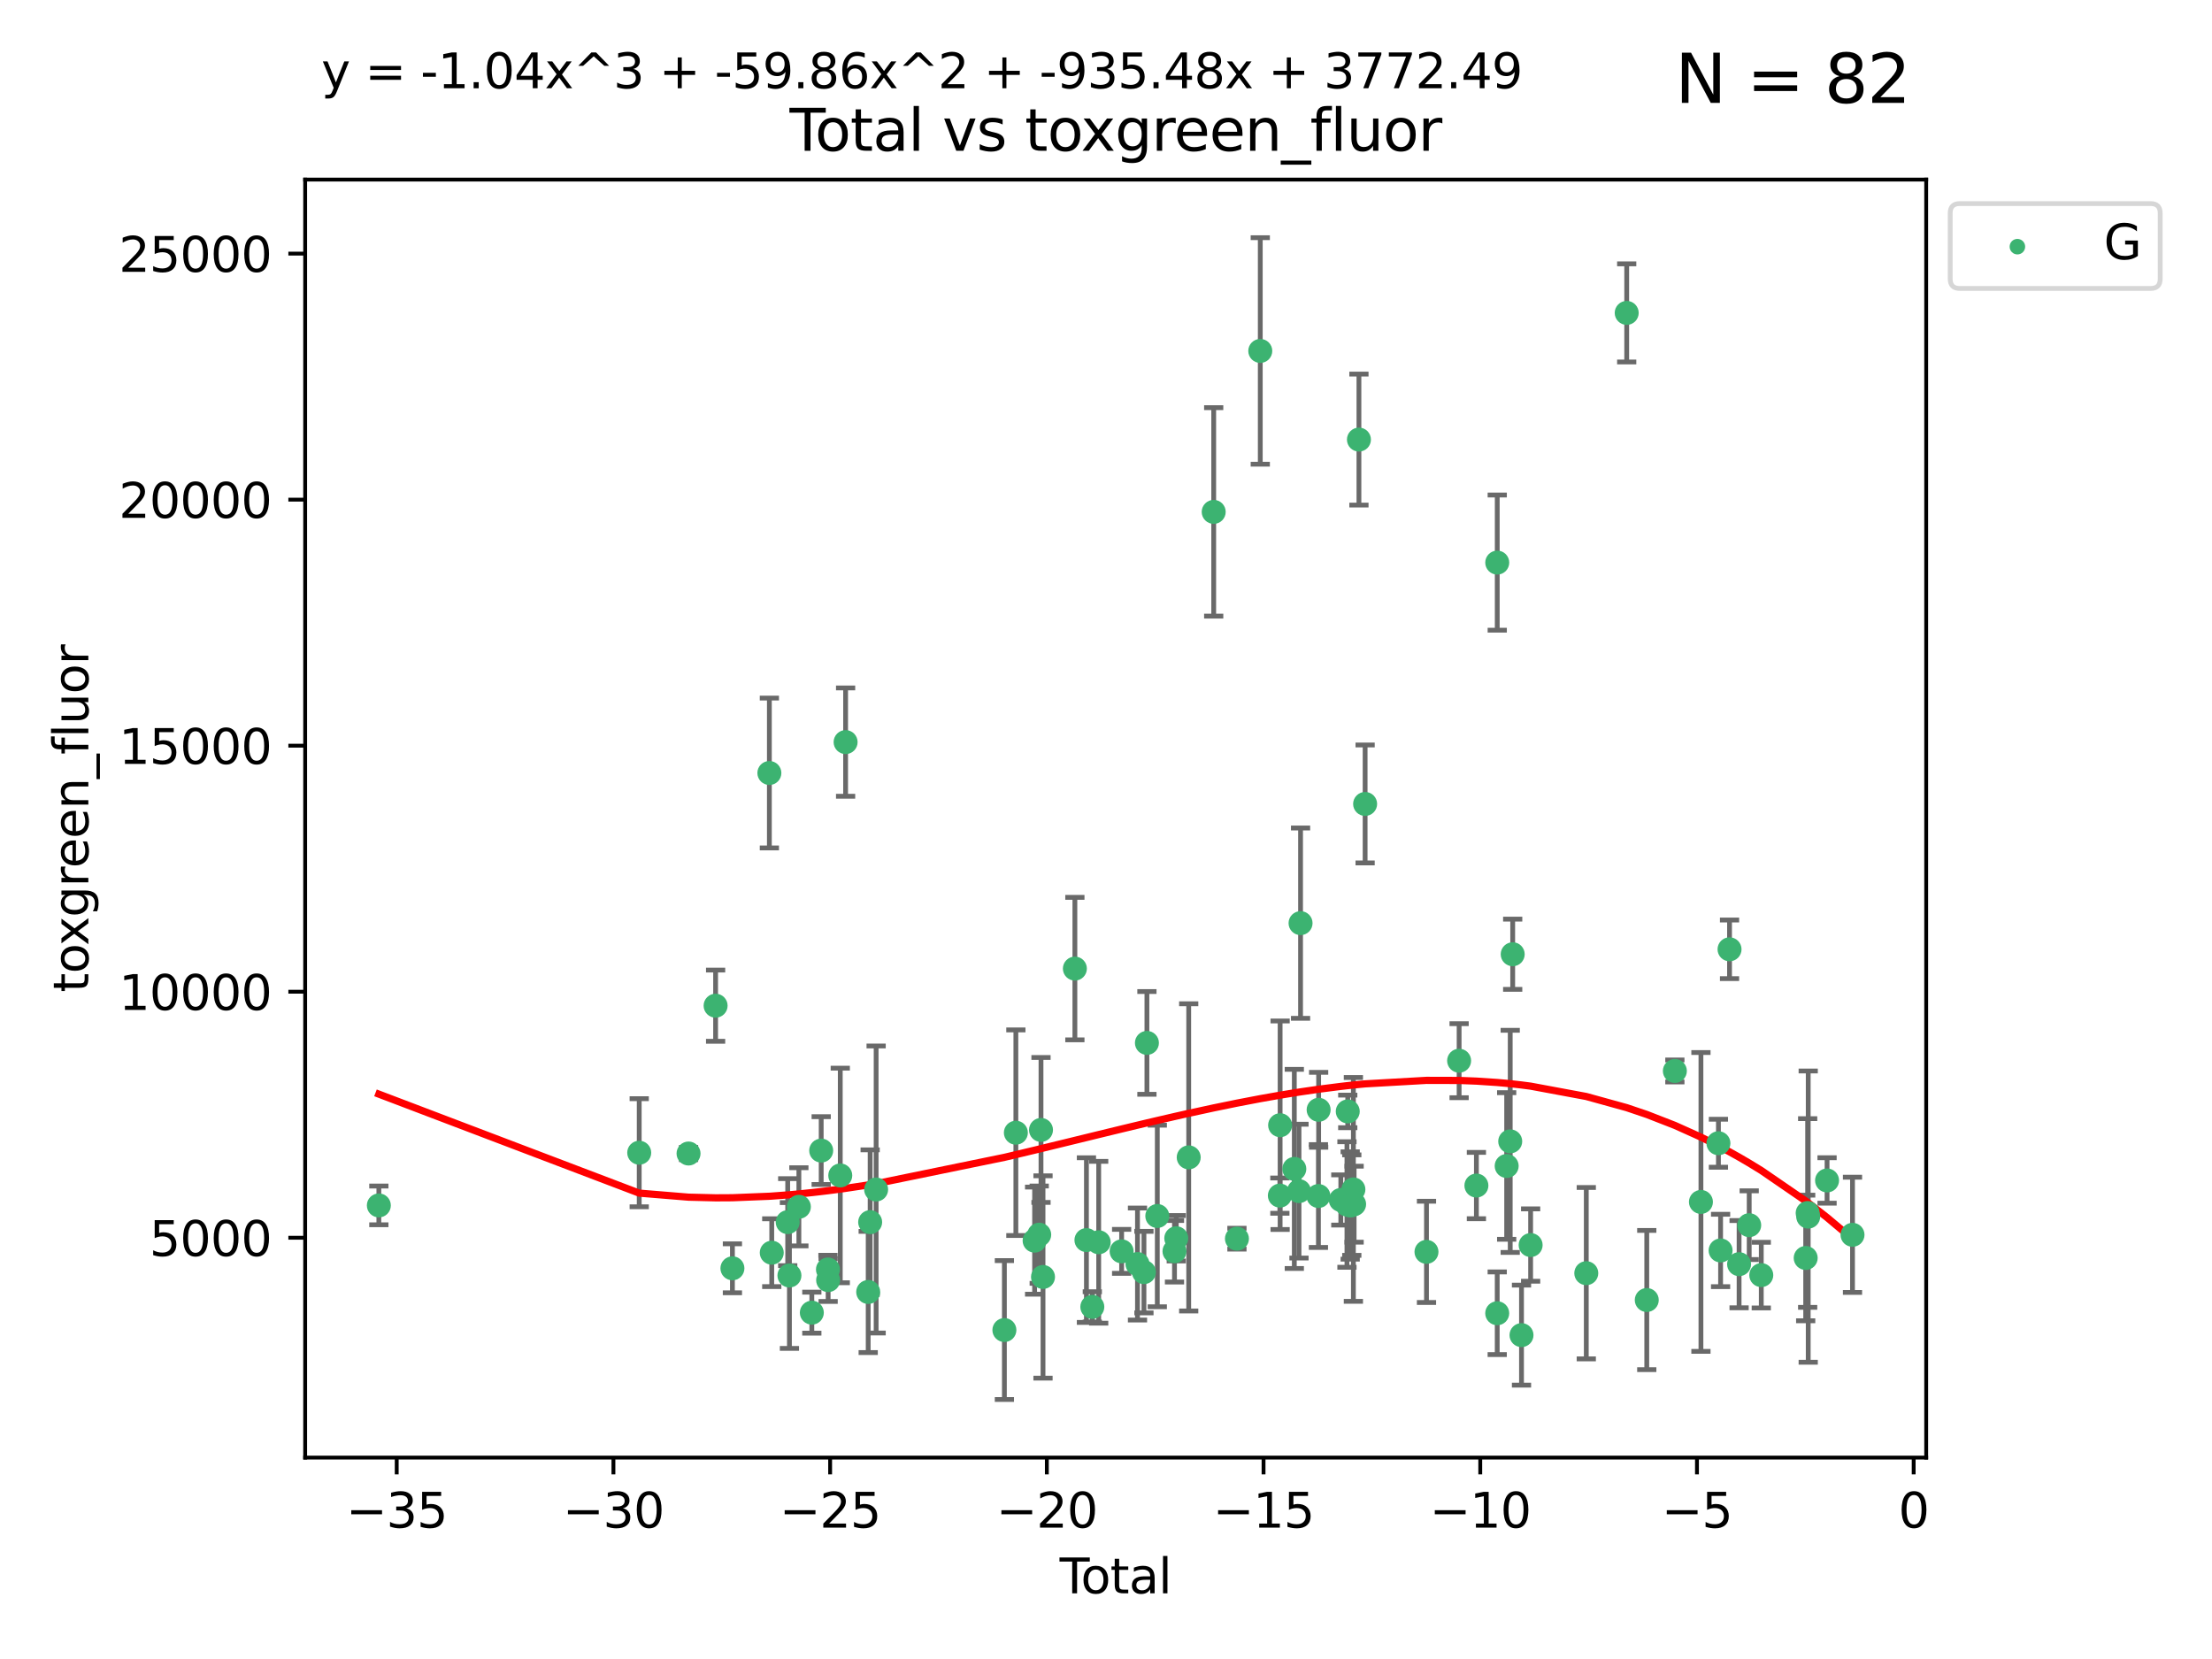 <?xml version="1.0" encoding="utf-8" standalone="no"?>
<!DOCTYPE svg PUBLIC "-//W3C//DTD SVG 1.1//EN"
  "http://www.w3.org/Graphics/SVG/1.1/DTD/svg11.dtd">
<svg xmlns:xlink="http://www.w3.org/1999/xlink" width="460.8pt" height="345.6pt" viewBox="0 0 460.8 345.6" xmlns="http://www.w3.org/2000/svg" version="1.1">
 <defs>
  <style type="text/css">*{stroke-linejoin: round; stroke-linecap: butt}</style>
 </defs>
 <g id="figure_1">
  <g id="patch_1">
   <path d="M 0 345.6 
L 460.8 345.6 
L 460.8 0 
L 0 0 
z
" style="fill: #ffffff"/>
  </g>
  <g id="axes_1">
   <g id="patch_2">
    <path d="M 63.571 303.64 
L 401.26 303.64 
L 401.26 37.411 
L 63.571 37.411 
z
" style="fill: #ffffff"/>
   </g>
   <g id="PathCollection_1">
    <defs>
     <path id="mab5efc7a64" d="M 0 1.118 
C 0.297 1.118 0.581 1 0.791 0.791 
C 1 0.581 1.118 0.297 1.118 0 
C 1.118 -0.297 1 -0.581 0.791 -0.791 
C 0.581 -1 0.297 -1.118 0 -1.118 
C -0.297 -1.118 -0.581 -1 -0.791 -0.791 
C -1 -0.581 -1.118 -0.297 -1.118 0 
C -1.118 0.297 -1 0.581 -0.791 0.791 
C -0.581 1 -0.297 1.118 0 1.118 
z
" style="stroke: #3cb371"/>
    </defs>
    <g clip-path="url(#p1b6baf4d54)">
     <use xlink:href="#mab5efc7a64" x="78.921" y="251.111" style="fill: #3cb371; stroke: #3cb371"/>
     <use xlink:href="#mab5efc7a64" x="133.161" y="240.133" style="fill: #3cb371; stroke: #3cb371"/>
     <use xlink:href="#mab5efc7a64" x="143.437" y="240.299" style="fill: #3cb371; stroke: #3cb371"/>
     <use xlink:href="#mab5efc7a64" x="149.074" y="209.503" style="fill: #3cb371; stroke: #3cb371"/>
     <use xlink:href="#mab5efc7a64" x="152.576" y="264.212" style="fill: #3cb371; stroke: #3cb371"/>
     <use xlink:href="#mab5efc7a64" x="160.274" y="161.029" style="fill: #3cb371; stroke: #3cb371"/>
     <use xlink:href="#mab5efc7a64" x="160.771" y="260.958" style="fill: #3cb371; stroke: #3cb371"/>
     <use xlink:href="#mab5efc7a64" x="164.094" y="254.595" style="fill: #3cb371; stroke: #3cb371"/>
     <use xlink:href="#mab5efc7a64" x="164.453" y="265.711" style="fill: #3cb371; stroke: #3cb371"/>
     <use xlink:href="#mab5efc7a64" x="166.421" y="251.399" style="fill: #3cb371; stroke: #3cb371"/>
     <use xlink:href="#mab5efc7a64" x="169.119" y="273.451" style="fill: #3cb371; stroke: #3cb371"/>
     <use xlink:href="#mab5efc7a64" x="171.07" y="239.687" style="fill: #3cb371; stroke: #3cb371"/>
     <use xlink:href="#mab5efc7a64" x="172.479" y="264.455" style="fill: #3cb371; stroke: #3cb371"/>
     <use xlink:href="#mab5efc7a64" x="172.517" y="266.675" style="fill: #3cb371; stroke: #3cb371"/>
     <use xlink:href="#mab5efc7a64" x="175.043" y="244.868" style="fill: #3cb371; stroke: #3cb371"/>
     <use xlink:href="#mab5efc7a64" x="176.155" y="154.592" style="fill: #3cb371; stroke: #3cb371"/>
     <use xlink:href="#mab5efc7a64" x="180.862" y="269.142" style="fill: #3cb371; stroke: #3cb371"/>
     <use xlink:href="#mab5efc7a64" x="181.269" y="254.591" style="fill: #3cb371; stroke: #3cb371"/>
     <use xlink:href="#mab5efc7a64" x="182.514" y="247.795" style="fill: #3cb371; stroke: #3cb371"/>
     <use xlink:href="#mab5efc7a64" x="209.233" y="277.073" style="fill: #3cb371; stroke: #3cb371"/>
     <use xlink:href="#mab5efc7a64" x="211.623" y="235.963" style="fill: #3cb371; stroke: #3cb371"/>
     <use xlink:href="#mab5efc7a64" x="215.529" y="258.45" style="fill: #3cb371; stroke: #3cb371"/>
     <use xlink:href="#mab5efc7a64" x="216.487" y="257.208" style="fill: #3cb371; stroke: #3cb371"/>
     <use xlink:href="#mab5efc7a64" x="216.859" y="235.386" style="fill: #3cb371; stroke: #3cb371"/>
     <use xlink:href="#mab5efc7a64" x="217.278" y="266.015" style="fill: #3cb371; stroke: #3cb371"/>
     <use xlink:href="#mab5efc7a64" x="223.917" y="201.776" style="fill: #3cb371; stroke: #3cb371"/>
     <use xlink:href="#mab5efc7a64" x="226.325" y="258.331" style="fill: #3cb371; stroke: #3cb371"/>
     <use xlink:href="#mab5efc7a64" x="227.55" y="272.245" style="fill: #3cb371; stroke: #3cb371"/>
     <use xlink:href="#mab5efc7a64" x="228.879" y="258.786" style="fill: #3cb371; stroke: #3cb371"/>
     <use xlink:href="#mab5efc7a64" x="233.656" y="260.679" style="fill: #3cb371; stroke: #3cb371"/>
     <use xlink:href="#mab5efc7a64" x="236.961" y="263.32" style="fill: #3cb371; stroke: #3cb371"/>
     <use xlink:href="#mab5efc7a64" x="238.304" y="265.008" style="fill: #3cb371; stroke: #3cb371"/>
     <use xlink:href="#mab5efc7a64" x="238.924" y="217.256" style="fill: #3cb371; stroke: #3cb371"/>
     <use xlink:href="#mab5efc7a64" x="241.087" y="253.313" style="fill: #3cb371; stroke: #3cb371"/>
     <use xlink:href="#mab5efc7a64" x="244.669" y="260.663" style="fill: #3cb371; stroke: #3cb371"/>
     <use xlink:href="#mab5efc7a64" x="245.038" y="257.952" style="fill: #3cb371; stroke: #3cb371"/>
     <use xlink:href="#mab5efc7a64" x="247.63" y="241.101" style="fill: #3cb371; stroke: #3cb371"/>
     <use xlink:href="#mab5efc7a64" x="252.836" y="106.634" style="fill: #3cb371; stroke: #3cb371"/>
     <use xlink:href="#mab5efc7a64" x="257.677" y="258.042" style="fill: #3cb371; stroke: #3cb371"/>
     <use xlink:href="#mab5efc7a64" x="262.538" y="73.106" style="fill: #3cb371; stroke: #3cb371"/>
     <use xlink:href="#mab5efc7a64" x="266.619" y="249.068" style="fill: #3cb371; stroke: #3cb371"/>
     <use xlink:href="#mab5efc7a64" x="266.672" y="234.403" style="fill: #3cb371; stroke: #3cb371"/>
     <use xlink:href="#mab5efc7a64" x="269.63" y="243.505" style="fill: #3cb371; stroke: #3cb371"/>
     <use xlink:href="#mab5efc7a64" x="270.603" y="248.134" style="fill: #3cb371; stroke: #3cb371"/>
     <use xlink:href="#mab5efc7a64" x="270.93" y="192.308" style="fill: #3cb371; stroke: #3cb371"/>
     <use xlink:href="#mab5efc7a64" x="274.653" y="249.152" style="fill: #3cb371; stroke: #3cb371"/>
     <use xlink:href="#mab5efc7a64" x="274.696" y="231.189" style="fill: #3cb371; stroke: #3cb371"/>
     <use xlink:href="#mab5efc7a64" x="279.315" y="249.975" style="fill: #3cb371; stroke: #3cb371"/>
     <use xlink:href="#mab5efc7a64" x="280.595" y="250.92" style="fill: #3cb371; stroke: #3cb371"/>
     <use xlink:href="#mab5efc7a64" x="280.762" y="231.529" style="fill: #3cb371; stroke: #3cb371"/>
     <use xlink:href="#mab5efc7a64" x="281.271" y="251.124" style="fill: #3cb371; stroke: #3cb371"/>
     <use xlink:href="#mab5efc7a64" x="281.604" y="251.046" style="fill: #3cb371; stroke: #3cb371"/>
     <use xlink:href="#mab5efc7a64" x="281.936" y="247.778" style="fill: #3cb371; stroke: #3cb371"/>
     <use xlink:href="#mab5efc7a64" x="282.087" y="250.854" style="fill: #3cb371; stroke: #3cb371"/>
     <use xlink:href="#mab5efc7a64" x="283.091" y="91.572" style="fill: #3cb371; stroke: #3cb371"/>
     <use xlink:href="#mab5efc7a64" x="284.379" y="167.476" style="fill: #3cb371; stroke: #3cb371"/>
     <use xlink:href="#mab5efc7a64" x="297.162" y="260.786" style="fill: #3cb371; stroke: #3cb371"/>
     <use xlink:href="#mab5efc7a64" x="303.961" y="220.966" style="fill: #3cb371; stroke: #3cb371"/>
     <use xlink:href="#mab5efc7a64" x="307.562" y="246.973" style="fill: #3cb371; stroke: #3cb371"/>
     <use xlink:href="#mab5efc7a64" x="311.898" y="273.574" style="fill: #3cb371; stroke: #3cb371"/>
     <use xlink:href="#mab5efc7a64" x="311.903" y="117.2" style="fill: #3cb371; stroke: #3cb371"/>
     <use xlink:href="#mab5efc7a64" x="313.867" y="242.895" style="fill: #3cb371; stroke: #3cb371"/>
     <use xlink:href="#mab5efc7a64" x="314.607" y="237.767" style="fill: #3cb371; stroke: #3cb371"/>
     <use xlink:href="#mab5efc7a64" x="315.122" y="198.787" style="fill: #3cb371; stroke: #3cb371"/>
     <use xlink:href="#mab5efc7a64" x="316.957" y="278.131" style="fill: #3cb371; stroke: #3cb371"/>
     <use xlink:href="#mab5efc7a64" x="318.858" y="259.368" style="fill: #3cb371; stroke: #3cb371"/>
     <use xlink:href="#mab5efc7a64" x="330.452" y="265.228" style="fill: #3cb371; stroke: #3cb371"/>
     <use xlink:href="#mab5efc7a64" x="338.872" y="65.183" style="fill: #3cb371; stroke: #3cb371"/>
     <use xlink:href="#mab5efc7a64" x="343.051" y="270.818" style="fill: #3cb371; stroke: #3cb371"/>
     <use xlink:href="#mab5efc7a64" x="348.905" y="223.102" style="fill: #3cb371; stroke: #3cb371"/>
     <use xlink:href="#mab5efc7a64" x="354.337" y="250.384" style="fill: #3cb371; stroke: #3cb371"/>
     <use xlink:href="#mab5efc7a64" x="357.979" y="238.157" style="fill: #3cb371; stroke: #3cb371"/>
     <use xlink:href="#mab5efc7a64" x="358.431" y="260.493" style="fill: #3cb371; stroke: #3cb371"/>
     <use xlink:href="#mab5efc7a64" x="360.294" y="197.758" style="fill: #3cb371; stroke: #3cb371"/>
     <use xlink:href="#mab5efc7a64" x="362.285" y="263.349" style="fill: #3cb371; stroke: #3cb371"/>
     <use xlink:href="#mab5efc7a64" x="364.392" y="255.227" style="fill: #3cb371; stroke: #3cb371"/>
     <use xlink:href="#mab5efc7a64" x="366.906" y="265.63" style="fill: #3cb371; stroke: #3cb371"/>
     <use xlink:href="#mab5efc7a64" x="376.158" y="262.057" style="fill: #3cb371; stroke: #3cb371"/>
     <use xlink:href="#mab5efc7a64" x="376.57" y="252.69" style="fill: #3cb371; stroke: #3cb371"/>
     <use xlink:href="#mab5efc7a64" x="376.685" y="253.443" style="fill: #3cb371; stroke: #3cb371"/>
     <use xlink:href="#mab5efc7a64" x="380.61" y="245.91" style="fill: #3cb371; stroke: #3cb371"/>
     <use xlink:href="#mab5efc7a64" x="385.911" y="257.234" style="fill: #3cb371; stroke: #3cb371"/>
    </g>
   </g>
   <g id="matplotlib.axis_1">
    <g id="xtick_1">
     <g id="line2d_1">
      <defs>
       <path id="mfb96d598d5" d="M 0 0 
L 0 3.5 
" style="stroke: #000000; stroke-width: 0.8"/>
      </defs>
      <g>
       <use xlink:href="#mfb96d598d5" x="82.642" y="303.64" style="stroke: #000000; stroke-width: 0.8"/>
      </g>
     </g>
     <g id="text_1">
      <!-- −35 -->
      <g transform="translate(72.09 318.238)scale(0.1 -0.1)">
       <defs>
        <path id="DejaVuSans-2212" d="M 678 2272 
L 4684 2272 
L 4684 1741 
L 678 1741 
L 678 2272 
z
" transform="scale(0.016)"/>
        <path id="DejaVuSans-33" d="M 2597 2516 
Q 3050 2419 3304 2112 
Q 3559 1806 3559 1356 
Q 3559 666 3084 287 
Q 2609 -91 1734 -91 
Q 1441 -91 1130 -33 
Q 819 25 488 141 
L 488 750 
Q 750 597 1062 519 
Q 1375 441 1716 441 
Q 2309 441 2620 675 
Q 2931 909 2931 1356 
Q 2931 1769 2642 2001 
Q 2353 2234 1838 2234 
L 1294 2234 
L 1294 2753 
L 1863 2753 
Q 2328 2753 2575 2939 
Q 2822 3125 2822 3475 
Q 2822 3834 2567 4026 
Q 2313 4219 1838 4219 
Q 1578 4219 1281 4162 
Q 984 4106 628 3988 
L 628 4550 
Q 988 4650 1302 4700 
Q 1616 4750 1894 4750 
Q 2613 4750 3031 4423 
Q 3450 4097 3450 3541 
Q 3450 3153 3228 2886 
Q 3006 2619 2597 2516 
z
" transform="scale(0.016)"/>
        <path id="DejaVuSans-35" d="M 691 4666 
L 3169 4666 
L 3169 4134 
L 1269 4134 
L 1269 2991 
Q 1406 3038 1543 3061 
Q 1681 3084 1819 3084 
Q 2600 3084 3056 2656 
Q 3513 2228 3513 1497 
Q 3513 744 3044 326 
Q 2575 -91 1722 -91 
Q 1428 -91 1123 -41 
Q 819 9 494 109 
L 494 744 
Q 775 591 1075 516 
Q 1375 441 1709 441 
Q 2250 441 2565 725 
Q 2881 1009 2881 1497 
Q 2881 1984 2565 2268 
Q 2250 2553 1709 2553 
Q 1456 2553 1204 2497 
Q 953 2441 691 2322 
L 691 4666 
z
" transform="scale(0.016)"/>
       </defs>
       <use xlink:href="#DejaVuSans-2212"/>
       <use xlink:href="#DejaVuSans-33" x="83.789"/>
       <use xlink:href="#DejaVuSans-35" x="147.412"/>
      </g>
     </g>
    </g>
    <g id="xtick_2">
     <g id="line2d_2">
      <g>
       <use xlink:href="#mfb96d598d5" x="127.787" y="303.64" style="stroke: #000000; stroke-width: 0.8"/>
      </g>
     </g>
     <g id="text_2">
      <!-- −30 -->
      <g transform="translate(117.234 318.238)scale(0.1 -0.1)">
       <defs>
        <path id="DejaVuSans-30" d="M 2034 4250 
Q 1547 4250 1301 3770 
Q 1056 3291 1056 2328 
Q 1056 1369 1301 889 
Q 1547 409 2034 409 
Q 2525 409 2770 889 
Q 3016 1369 3016 2328 
Q 3016 3291 2770 3770 
Q 2525 4250 2034 4250 
z
M 2034 4750 
Q 2819 4750 3233 4129 
Q 3647 3509 3647 2328 
Q 3647 1150 3233 529 
Q 2819 -91 2034 -91 
Q 1250 -91 836 529 
Q 422 1150 422 2328 
Q 422 3509 836 4129 
Q 1250 4750 2034 4750 
z
" transform="scale(0.016)"/>
       </defs>
       <use xlink:href="#DejaVuSans-2212"/>
       <use xlink:href="#DejaVuSans-33" x="83.789"/>
       <use xlink:href="#DejaVuSans-30" x="147.412"/>
      </g>
     </g>
    </g>
    <g id="xtick_3">
     <g id="line2d_3">
      <g>
       <use xlink:href="#mfb96d598d5" x="172.931" y="303.64" style="stroke: #000000; stroke-width: 0.8"/>
      </g>
     </g>
     <g id="text_3">
      <!-- −25 -->
      <g transform="translate(162.379 318.238)scale(0.1 -0.1)">
       <defs>
        <path id="DejaVuSans-32" d="M 1228 531 
L 3431 531 
L 3431 0 
L 469 0 
L 469 531 
Q 828 903 1448 1529 
Q 2069 2156 2228 2338 
Q 2531 2678 2651 2914 
Q 2772 3150 2772 3378 
Q 2772 3750 2511 3984 
Q 2250 4219 1831 4219 
Q 1534 4219 1204 4116 
Q 875 4013 500 3803 
L 500 4441 
Q 881 4594 1212 4672 
Q 1544 4750 1819 4750 
Q 2544 4750 2975 4387 
Q 3406 4025 3406 3419 
Q 3406 3131 3298 2873 
Q 3191 2616 2906 2266 
Q 2828 2175 2409 1742 
Q 1991 1309 1228 531 
z
" transform="scale(0.016)"/>
       </defs>
       <use xlink:href="#DejaVuSans-2212"/>
       <use xlink:href="#DejaVuSans-32" x="83.789"/>
       <use xlink:href="#DejaVuSans-35" x="147.412"/>
      </g>
     </g>
    </g>
    <g id="xtick_4">
     <g id="line2d_4">
      <g>
       <use xlink:href="#mfb96d598d5" x="218.076" y="303.64" style="stroke: #000000; stroke-width: 0.8"/>
      </g>
     </g>
     <g id="text_4">
      <!-- −20 -->
      <g transform="translate(207.523 318.238)scale(0.1 -0.1)">
       <use xlink:href="#DejaVuSans-2212"/>
       <use xlink:href="#DejaVuSans-32" x="83.789"/>
       <use xlink:href="#DejaVuSans-30" x="147.412"/>
      </g>
     </g>
    </g>
    <g id="xtick_5">
     <g id="line2d_5">
      <g>
       <use xlink:href="#mfb96d598d5" x="263.22" y="303.64" style="stroke: #000000; stroke-width: 0.8"/>
      </g>
     </g>
     <g id="text_5">
      <!-- −15 -->
      <g transform="translate(252.668 318.238)scale(0.1 -0.1)">
       <defs>
        <path id="DejaVuSans-31" d="M 794 531 
L 1825 531 
L 1825 4091 
L 703 3866 
L 703 4441 
L 1819 4666 
L 2450 4666 
L 2450 531 
L 3481 531 
L 3481 0 
L 794 0 
L 794 531 
z
" transform="scale(0.016)"/>
       </defs>
       <use xlink:href="#DejaVuSans-2212"/>
       <use xlink:href="#DejaVuSans-31" x="83.789"/>
       <use xlink:href="#DejaVuSans-35" x="147.412"/>
      </g>
     </g>
    </g>
    <g id="xtick_6">
     <g id="line2d_6">
      <g>
       <use xlink:href="#mfb96d598d5" x="308.364" y="303.64" style="stroke: #000000; stroke-width: 0.8"/>
      </g>
     </g>
     <g id="text_6">
      <!-- −10 -->
      <g transform="translate(297.812 318.238)scale(0.1 -0.1)">
       <use xlink:href="#DejaVuSans-2212"/>
       <use xlink:href="#DejaVuSans-31" x="83.789"/>
       <use xlink:href="#DejaVuSans-30" x="147.412"/>
      </g>
     </g>
    </g>
    <g id="xtick_7">
     <g id="line2d_7">
      <g>
       <use xlink:href="#mfb96d598d5" x="353.509" y="303.64" style="stroke: #000000; stroke-width: 0.8"/>
      </g>
     </g>
     <g id="text_7">
      <!-- −5 -->
      <g transform="translate(346.138 318.238)scale(0.1 -0.1)">
       <use xlink:href="#DejaVuSans-2212"/>
       <use xlink:href="#DejaVuSans-35" x="83.789"/>
      </g>
     </g>
    </g>
    <g id="xtick_8">
     <g id="line2d_8">
      <g>
       <use xlink:href="#mfb96d598d5" x="398.653" y="303.64" style="stroke: #000000; stroke-width: 0.8"/>
      </g>
     </g>
     <g id="text_8">
      <!-- 0 -->
      <g transform="translate(395.472 318.238)scale(0.1 -0.1)">
       <use xlink:href="#DejaVuSans-30"/>
      </g>
     </g>
    </g>
    <g id="text_9">
     <!-- Total -->
     <g transform="translate(220.739 331.917)scale(0.1 -0.1)">
      <defs>
       <path id="DejaVuSans-54" d="M -19 4666 
L 3928 4666 
L 3928 4134 
L 2272 4134 
L 2272 0 
L 1638 0 
L 1638 4134 
L -19 4134 
L -19 4666 
z
" transform="scale(0.016)"/>
       <path id="DejaVuSans-6f" d="M 1959 3097 
Q 1497 3097 1228 2736 
Q 959 2375 959 1747 
Q 959 1119 1226 758 
Q 1494 397 1959 397 
Q 2419 397 2687 759 
Q 2956 1122 2956 1747 
Q 2956 2369 2687 2733 
Q 2419 3097 1959 3097 
z
M 1959 3584 
Q 2709 3584 3137 3096 
Q 3566 2609 3566 1747 
Q 3566 888 3137 398 
Q 2709 -91 1959 -91 
Q 1206 -91 779 398 
Q 353 888 353 1747 
Q 353 2609 779 3096 
Q 1206 3584 1959 3584 
z
" transform="scale(0.016)"/>
       <path id="DejaVuSans-74" d="M 1172 4494 
L 1172 3500 
L 2356 3500 
L 2356 3053 
L 1172 3053 
L 1172 1153 
Q 1172 725 1289 603 
Q 1406 481 1766 481 
L 2356 481 
L 2356 0 
L 1766 0 
Q 1100 0 847 248 
Q 594 497 594 1153 
L 594 3053 
L 172 3053 
L 172 3500 
L 594 3500 
L 594 4494 
L 1172 4494 
z
" transform="scale(0.016)"/>
       <path id="DejaVuSans-61" d="M 2194 1759 
Q 1497 1759 1228 1600 
Q 959 1441 959 1056 
Q 959 750 1161 570 
Q 1363 391 1709 391 
Q 2188 391 2477 730 
Q 2766 1069 2766 1631 
L 2766 1759 
L 2194 1759 
z
M 3341 1997 
L 3341 0 
L 2766 0 
L 2766 531 
Q 2569 213 2275 61 
Q 1981 -91 1556 -91 
Q 1019 -91 701 211 
Q 384 513 384 1019 
Q 384 1609 779 1909 
Q 1175 2209 1959 2209 
L 2766 2209 
L 2766 2266 
Q 2766 2663 2505 2880 
Q 2244 3097 1772 3097 
Q 1472 3097 1187 3025 
Q 903 2953 641 2809 
L 641 3341 
Q 956 3463 1253 3523 
Q 1550 3584 1831 3584 
Q 2591 3584 2966 3190 
Q 3341 2797 3341 1997 
z
" transform="scale(0.016)"/>
       <path id="DejaVuSans-6c" d="M 603 4863 
L 1178 4863 
L 1178 0 
L 603 0 
L 603 4863 
z
" transform="scale(0.016)"/>
      </defs>
      <use xlink:href="#DejaVuSans-54"/>
      <use xlink:href="#DejaVuSans-6f" x="44.084"/>
      <use xlink:href="#DejaVuSans-74" x="105.266"/>
      <use xlink:href="#DejaVuSans-61" x="144.475"/>
      <use xlink:href="#DejaVuSans-6c" x="205.754"/>
     </g>
    </g>
   </g>
   <g id="matplotlib.axis_2">
    <g id="ytick_1">
     <g id="line2d_9">
      <defs>
       <path id="md805cf9668" d="M 0 0 
L -3.5 0 
" style="stroke: #000000; stroke-width: 0.8"/>
      </defs>
      <g>
       <use xlink:href="#md805cf9668" x="63.571" y="257.843" style="stroke: #000000; stroke-width: 0.8"/>
      </g>
     </g>
     <g id="text_10">
      <!-- 5000 -->
      <g transform="translate(31.121 261.642)scale(0.1 -0.1)">
       <use xlink:href="#DejaVuSans-35"/>
       <use xlink:href="#DejaVuSans-30" x="63.623"/>
       <use xlink:href="#DejaVuSans-30" x="127.246"/>
       <use xlink:href="#DejaVuSans-30" x="190.869"/>
      </g>
     </g>
    </g>
    <g id="ytick_2">
     <g id="line2d_10">
      <g>
       <use xlink:href="#md805cf9668" x="63.571" y="206.589" style="stroke: #000000; stroke-width: 0.8"/>
      </g>
     </g>
     <g id="text_11">
      <!-- 10000 -->
      <g transform="translate(24.759 210.388)scale(0.1 -0.1)">
       <use xlink:href="#DejaVuSans-31"/>
       <use xlink:href="#DejaVuSans-30" x="63.623"/>
       <use xlink:href="#DejaVuSans-30" x="127.246"/>
       <use xlink:href="#DejaVuSans-30" x="190.869"/>
       <use xlink:href="#DejaVuSans-30" x="254.492"/>
      </g>
     </g>
    </g>
    <g id="ytick_3">
     <g id="line2d_11">
      <g>
       <use xlink:href="#md805cf9668" x="63.571" y="155.335" style="stroke: #000000; stroke-width: 0.8"/>
      </g>
     </g>
     <g id="text_12">
      <!-- 15000 -->
      <g transform="translate(24.759 159.135)scale(0.1 -0.1)">
       <use xlink:href="#DejaVuSans-31"/>
       <use xlink:href="#DejaVuSans-35" x="63.623"/>
       <use xlink:href="#DejaVuSans-30" x="127.246"/>
       <use xlink:href="#DejaVuSans-30" x="190.869"/>
       <use xlink:href="#DejaVuSans-30" x="254.492"/>
      </g>
     </g>
    </g>
    <g id="ytick_4">
     <g id="line2d_12">
      <g>
       <use xlink:href="#md805cf9668" x="63.571" y="104.082" style="stroke: #000000; stroke-width: 0.8"/>
      </g>
     </g>
     <g id="text_13">
      <!-- 20000 -->
      <g transform="translate(24.759 107.881)scale(0.1 -0.1)">
       <use xlink:href="#DejaVuSans-32"/>
       <use xlink:href="#DejaVuSans-30" x="63.623"/>
       <use xlink:href="#DejaVuSans-30" x="127.246"/>
       <use xlink:href="#DejaVuSans-30" x="190.869"/>
       <use xlink:href="#DejaVuSans-30" x="254.492"/>
      </g>
     </g>
    </g>
    <g id="ytick_5">
     <g id="line2d_13">
      <g>
       <use xlink:href="#md805cf9668" x="63.571" y="52.828" style="stroke: #000000; stroke-width: 0.8"/>
      </g>
     </g>
     <g id="text_14">
      <!-- 25000 -->
      <g transform="translate(24.759 56.627)scale(0.1 -0.1)">
       <use xlink:href="#DejaVuSans-32"/>
       <use xlink:href="#DejaVuSans-35" x="63.623"/>
       <use xlink:href="#DejaVuSans-30" x="127.246"/>
       <use xlink:href="#DejaVuSans-30" x="190.869"/>
       <use xlink:href="#DejaVuSans-30" x="254.492"/>
      </g>
     </g>
    </g>
    <g id="text_15">
     <!-- toxgreen_fluor -->
     <g transform="translate(18.401 206.72)rotate(-90)scale(0.1 -0.1)">
      <defs>
       <path id="DejaVuSans-78" d="M 3513 3500 
L 2247 1797 
L 3578 0 
L 2900 0 
L 1881 1375 
L 863 0 
L 184 0 
L 1544 1831 
L 300 3500 
L 978 3500 
L 1906 2253 
L 2834 3500 
L 3513 3500 
z
" transform="scale(0.016)"/>
       <path id="DejaVuSans-67" d="M 2906 1791 
Q 2906 2416 2648 2759 
Q 2391 3103 1925 3103 
Q 1463 3103 1205 2759 
Q 947 2416 947 1791 
Q 947 1169 1205 825 
Q 1463 481 1925 481 
Q 2391 481 2648 825 
Q 2906 1169 2906 1791 
z
M 3481 434 
Q 3481 -459 3084 -895 
Q 2688 -1331 1869 -1331 
Q 1566 -1331 1297 -1286 
Q 1028 -1241 775 -1147 
L 775 -588 
Q 1028 -725 1275 -790 
Q 1522 -856 1778 -856 
Q 2344 -856 2625 -561 
Q 2906 -266 2906 331 
L 2906 616 
Q 2728 306 2450 153 
Q 2172 0 1784 0 
Q 1141 0 747 490 
Q 353 981 353 1791 
Q 353 2603 747 3093 
Q 1141 3584 1784 3584 
Q 2172 3584 2450 3431 
Q 2728 3278 2906 2969 
L 2906 3500 
L 3481 3500 
L 3481 434 
z
" transform="scale(0.016)"/>
       <path id="DejaVuSans-72" d="M 2631 2963 
Q 2534 3019 2420 3045 
Q 2306 3072 2169 3072 
Q 1681 3072 1420 2755 
Q 1159 2438 1159 1844 
L 1159 0 
L 581 0 
L 581 3500 
L 1159 3500 
L 1159 2956 
Q 1341 3275 1631 3429 
Q 1922 3584 2338 3584 
Q 2397 3584 2469 3576 
Q 2541 3569 2628 3553 
L 2631 2963 
z
" transform="scale(0.016)"/>
       <path id="DejaVuSans-65" d="M 3597 1894 
L 3597 1613 
L 953 1613 
Q 991 1019 1311 708 
Q 1631 397 2203 397 
Q 2534 397 2845 478 
Q 3156 559 3463 722 
L 3463 178 
Q 3153 47 2828 -22 
Q 2503 -91 2169 -91 
Q 1331 -91 842 396 
Q 353 884 353 1716 
Q 353 2575 817 3079 
Q 1281 3584 2069 3584 
Q 2775 3584 3186 3129 
Q 3597 2675 3597 1894 
z
M 3022 2063 
Q 3016 2534 2758 2815 
Q 2500 3097 2075 3097 
Q 1594 3097 1305 2825 
Q 1016 2553 972 2059 
L 3022 2063 
z
" transform="scale(0.016)"/>
       <path id="DejaVuSans-6e" d="M 3513 2113 
L 3513 0 
L 2938 0 
L 2938 2094 
Q 2938 2591 2744 2837 
Q 2550 3084 2163 3084 
Q 1697 3084 1428 2787 
Q 1159 2491 1159 1978 
L 1159 0 
L 581 0 
L 581 3500 
L 1159 3500 
L 1159 2956 
Q 1366 3272 1645 3428 
Q 1925 3584 2291 3584 
Q 2894 3584 3203 3211 
Q 3513 2838 3513 2113 
z
" transform="scale(0.016)"/>
       <path id="DejaVuSans-5f" d="M 3263 -1063 
L 3263 -1509 
L -63 -1509 
L -63 -1063 
L 3263 -1063 
z
" transform="scale(0.016)"/>
       <path id="DejaVuSans-66" d="M 2375 4863 
L 2375 4384 
L 1825 4384 
Q 1516 4384 1395 4259 
Q 1275 4134 1275 3809 
L 1275 3500 
L 2222 3500 
L 2222 3053 
L 1275 3053 
L 1275 0 
L 697 0 
L 697 3053 
L 147 3053 
L 147 3500 
L 697 3500 
L 697 3744 
Q 697 4328 969 4595 
Q 1241 4863 1831 4863 
L 2375 4863 
z
" transform="scale(0.016)"/>
       <path id="DejaVuSans-75" d="M 544 1381 
L 544 3500 
L 1119 3500 
L 1119 1403 
Q 1119 906 1312 657 
Q 1506 409 1894 409 
Q 2359 409 2629 706 
Q 2900 1003 2900 1516 
L 2900 3500 
L 3475 3500 
L 3475 0 
L 2900 0 
L 2900 538 
Q 2691 219 2414 64 
Q 2138 -91 1772 -91 
Q 1169 -91 856 284 
Q 544 659 544 1381 
z
M 1991 3584 
L 1991 3584 
z
" transform="scale(0.016)"/>
      </defs>
      <use xlink:href="#DejaVuSans-74"/>
      <use xlink:href="#DejaVuSans-6f" x="39.209"/>
      <use xlink:href="#DejaVuSans-78" x="97.266"/>
      <use xlink:href="#DejaVuSans-67" x="156.445"/>
      <use xlink:href="#DejaVuSans-72" x="219.922"/>
      <use xlink:href="#DejaVuSans-65" x="258.785"/>
      <use xlink:href="#DejaVuSans-65" x="320.309"/>
      <use xlink:href="#DejaVuSans-6e" x="381.832"/>
      <use xlink:href="#DejaVuSans-5f" x="445.211"/>
      <use xlink:href="#DejaVuSans-66" x="495.211"/>
      <use xlink:href="#DejaVuSans-6c" x="530.416"/>
      <use xlink:href="#DejaVuSans-75" x="558.199"/>
      <use xlink:href="#DejaVuSans-6f" x="621.578"/>
      <use xlink:href="#DejaVuSans-72" x="682.76"/>
     </g>
    </g>
   </g>
   <g id="LineCollection_1">
    <path d="M 78.921 255.145 
L 78.921 247.076 
" clip-path="url(#p1b6baf4d54)" style="fill: none; stroke: #696969"/>
    <path d="M 133.161 251.391 
L 133.161 228.875 
" clip-path="url(#p1b6baf4d54)" style="fill: none; stroke: #696969"/>
    <path d="M 143.437 241.574 
L 143.437 239.023 
" clip-path="url(#p1b6baf4d54)" style="fill: none; stroke: #696969"/>
    <path d="M 149.074 216.921 
L 149.074 202.085 
" clip-path="url(#p1b6baf4d54)" style="fill: none; stroke: #696969"/>
    <path d="M 152.576 269.309 
L 152.576 259.114 
" clip-path="url(#p1b6baf4d54)" style="fill: none; stroke: #696969"/>
    <path d="M 160.274 176.64 
L 160.274 145.419 
" clip-path="url(#p1b6baf4d54)" style="fill: none; stroke: #696969"/>
    <path d="M 160.771 268.022 
L 160.771 253.894 
" clip-path="url(#p1b6baf4d54)" style="fill: none; stroke: #696969"/>
    <path d="M 164.094 263.659 
L 164.094 245.531 
" clip-path="url(#p1b6baf4d54)" style="fill: none; stroke: #696969"/>
    <path d="M 164.453 280.896 
L 164.453 250.525 
" clip-path="url(#p1b6baf4d54)" style="fill: none; stroke: #696969"/>
    <path d="M 166.421 259.542 
L 166.421 243.256 
" clip-path="url(#p1b6baf4d54)" style="fill: none; stroke: #696969"/>
    <path d="M 169.119 277.722 
L 169.119 269.179 
" clip-path="url(#p1b6baf4d54)" style="fill: none; stroke: #696969"/>
    <path d="M 171.07 246.751 
L 171.07 232.623 
" clip-path="url(#p1b6baf4d54)" style="fill: none; stroke: #696969"/>
    <path d="M 172.479 267.413 
L 172.479 261.497 
" clip-path="url(#p1b6baf4d54)" style="fill: none; stroke: #696969"/>
    <path d="M 172.517 271.115 
L 172.517 262.235 
" clip-path="url(#p1b6baf4d54)" style="fill: none; stroke: #696969"/>
    <path d="M 175.043 267.222 
L 175.043 222.515 
" clip-path="url(#p1b6baf4d54)" style="fill: none; stroke: #696969"/>
    <path d="M 176.155 165.877 
L 176.155 143.306 
" clip-path="url(#p1b6baf4d54)" style="fill: none; stroke: #696969"/>
    <path d="M 180.862 281.765 
L 180.862 256.519 
" clip-path="url(#p1b6baf4d54)" style="fill: none; stroke: #696969"/>
    <path d="M 181.269 269.646 
L 181.269 239.537 
" clip-path="url(#p1b6baf4d54)" style="fill: none; stroke: #696969"/>
    <path d="M 182.514 277.691 
L 182.514 217.898 
" clip-path="url(#p1b6baf4d54)" style="fill: none; stroke: #696969"/>
    <path d="M 209.233 291.539 
L 209.233 262.607 
" clip-path="url(#p1b6baf4d54)" style="fill: none; stroke: #696969"/>
    <path d="M 211.623 257.379 
L 211.623 214.547 
" clip-path="url(#p1b6baf4d54)" style="fill: none; stroke: #696969"/>
    <path d="M 215.529 269.608 
L 215.529 247.292 
" clip-path="url(#p1b6baf4d54)" style="fill: none; stroke: #696969"/>
    <path d="M 216.487 267.345 
L 216.487 247.072 
" clip-path="url(#p1b6baf4d54)" style="fill: none; stroke: #696969"/>
    <path d="M 216.859 250.481 
L 216.859 220.291 
" clip-path="url(#p1b6baf4d54)" style="fill: none; stroke: #696969"/>
    <path d="M 217.278 287.091 
L 217.278 244.94 
" clip-path="url(#p1b6baf4d54)" style="fill: none; stroke: #696969"/>
    <path d="M 223.917 216.615 
L 223.917 186.936 
" clip-path="url(#p1b6baf4d54)" style="fill: none; stroke: #696969"/>
    <path d="M 226.325 275.483 
L 226.325 241.179 
" clip-path="url(#p1b6baf4d54)" style="fill: none; stroke: #696969"/>
    <path d="M 227.55 275.395 
L 227.55 269.095 
" clip-path="url(#p1b6baf4d54)" style="fill: none; stroke: #696969"/>
    <path d="M 228.879 275.639 
L 228.879 241.932 
" clip-path="url(#p1b6baf4d54)" style="fill: none; stroke: #696969"/>
    <path d="M 233.656 265.262 
L 233.656 256.097 
" clip-path="url(#p1b6baf4d54)" style="fill: none; stroke: #696969"/>
    <path d="M 236.961 274.989 
L 236.961 251.652 
" clip-path="url(#p1b6baf4d54)" style="fill: none; stroke: #696969"/>
    <path d="M 238.304 273.502 
L 238.304 256.514 
" clip-path="url(#p1b6baf4d54)" style="fill: none; stroke: #696969"/>
    <path d="M 238.924 227.96 
L 238.924 206.552 
" clip-path="url(#p1b6baf4d54)" style="fill: none; stroke: #696969"/>
    <path d="M 241.087 272.224 
L 241.087 234.402 
" clip-path="url(#p1b6baf4d54)" style="fill: none; stroke: #696969"/>
    <path d="M 244.669 267.067 
L 244.669 254.258 
" clip-path="url(#p1b6baf4d54)" style="fill: none; stroke: #696969"/>
    <path d="M 245.038 262.686 
L 245.038 253.219 
" clip-path="url(#p1b6baf4d54)" style="fill: none; stroke: #696969"/>
    <path d="M 247.63 273.099 
L 247.63 209.103 
" clip-path="url(#p1b6baf4d54)" style="fill: none; stroke: #696969"/>
    <path d="M 252.836 128.347 
L 252.836 84.922 
" clip-path="url(#p1b6baf4d54)" style="fill: none; stroke: #696969"/>
    <path d="M 257.677 260.22 
L 257.677 255.865 
" clip-path="url(#p1b6baf4d54)" style="fill: none; stroke: #696969"/>
    <path d="M 262.538 96.699 
L 262.538 49.513 
" clip-path="url(#p1b6baf4d54)" style="fill: none; stroke: #696969"/>
    <path d="M 266.619 252.743 
L 266.619 245.394 
" clip-path="url(#p1b6baf4d54)" style="fill: none; stroke: #696969"/>
    <path d="M 266.672 256.121 
L 266.672 212.684 
" clip-path="url(#p1b6baf4d54)" style="fill: none; stroke: #696969"/>
    <path d="M 269.63 264.249 
L 269.63 222.761 
" clip-path="url(#p1b6baf4d54)" style="fill: none; stroke: #696969"/>
    <path d="M 270.603 262.072 
L 270.603 234.195 
" clip-path="url(#p1b6baf4d54)" style="fill: none; stroke: #696969"/>
    <path d="M 270.93 212.13 
L 270.93 172.487 
" clip-path="url(#p1b6baf4d54)" style="fill: none; stroke: #696969"/>
    <path d="M 274.653 259.865 
L 274.653 238.44 
" clip-path="url(#p1b6baf4d54)" style="fill: none; stroke: #696969"/>
    <path d="M 274.696 238.988 
L 274.696 223.391 
" clip-path="url(#p1b6baf4d54)" style="fill: none; stroke: #696969"/>
    <path d="M 279.315 255.207 
L 279.315 244.744 
" clip-path="url(#p1b6baf4d54)" style="fill: none; stroke: #696969"/>
    <path d="M 280.595 263.994 
L 280.595 237.846 
" clip-path="url(#p1b6baf4d54)" style="fill: none; stroke: #696969"/>
    <path d="M 280.762 234.924 
L 280.762 228.133 
" clip-path="url(#p1b6baf4d54)" style="fill: none; stroke: #696969"/>
    <path d="M 281.271 262.308 
L 281.271 239.94 
" clip-path="url(#p1b6baf4d54)" style="fill: none; stroke: #696969"/>
    <path d="M 281.604 261.512 
L 281.604 240.581 
" clip-path="url(#p1b6baf4d54)" style="fill: none; stroke: #696969"/>
    <path d="M 281.936 271.093 
L 281.936 224.463 
" clip-path="url(#p1b6baf4d54)" style="fill: none; stroke: #696969"/>
    <path d="M 282.087 258.771 
L 282.087 242.937 
" clip-path="url(#p1b6baf4d54)" style="fill: none; stroke: #696969"/>
    <path d="M 283.091 105.212 
L 283.091 77.931 
" clip-path="url(#p1b6baf4d54)" style="fill: none; stroke: #696969"/>
    <path d="M 284.379 179.76 
L 284.379 155.192 
" clip-path="url(#p1b6baf4d54)" style="fill: none; stroke: #696969"/>
    <path d="M 297.162 271.333 
L 297.162 250.239 
" clip-path="url(#p1b6baf4d54)" style="fill: none; stroke: #696969"/>
    <path d="M 303.961 228.676 
L 303.961 213.255 
" clip-path="url(#p1b6baf4d54)" style="fill: none; stroke: #696969"/>
    <path d="M 307.562 253.884 
L 307.562 240.062 
" clip-path="url(#p1b6baf4d54)" style="fill: none; stroke: #696969"/>
    <path d="M 311.898 282.183 
L 311.898 264.966 
" clip-path="url(#p1b6baf4d54)" style="fill: none; stroke: #696969"/>
    <path d="M 311.903 131.281 
L 311.903 103.119 
" clip-path="url(#p1b6baf4d54)" style="fill: none; stroke: #696969"/>
    <path d="M 313.867 258.165 
L 313.867 227.624 
" clip-path="url(#p1b6baf4d54)" style="fill: none; stroke: #696969"/>
    <path d="M 314.607 260.904 
L 314.607 214.629 
" clip-path="url(#p1b6baf4d54)" style="fill: none; stroke: #696969"/>
    <path d="M 315.122 206.104 
L 315.122 191.471 
" clip-path="url(#p1b6baf4d54)" style="fill: none; stroke: #696969"/>
    <path d="M 316.957 288.547 
L 316.957 267.715 
" clip-path="url(#p1b6baf4d54)" style="fill: none; stroke: #696969"/>
    <path d="M 318.858 266.905 
L 318.858 251.831 
" clip-path="url(#p1b6baf4d54)" style="fill: none; stroke: #696969"/>
    <path d="M 330.452 283.078 
L 330.452 247.377 
" clip-path="url(#p1b6baf4d54)" style="fill: none; stroke: #696969"/>
    <path d="M 338.872 75.403 
L 338.872 54.964 
" clip-path="url(#p1b6baf4d54)" style="fill: none; stroke: #696969"/>
    <path d="M 343.051 285.318 
L 343.051 256.318 
" clip-path="url(#p1b6baf4d54)" style="fill: none; stroke: #696969"/>
    <path d="M 348.905 225.393 
L 348.905 220.812 
" clip-path="url(#p1b6baf4d54)" style="fill: none; stroke: #696969"/>
    <path d="M 354.337 281.511 
L 354.337 219.258 
" clip-path="url(#p1b6baf4d54)" style="fill: none; stroke: #696969"/>
    <path d="M 357.979 243.156 
L 357.979 233.159 
" clip-path="url(#p1b6baf4d54)" style="fill: none; stroke: #696969"/>
    <path d="M 358.431 268.032 
L 358.431 252.954 
" clip-path="url(#p1b6baf4d54)" style="fill: none; stroke: #696969"/>
    <path d="M 360.294 203.862 
L 360.294 191.654 
" clip-path="url(#p1b6baf4d54)" style="fill: none; stroke: #696969"/>
    <path d="M 362.285 272.436 
L 362.285 254.262 
" clip-path="url(#p1b6baf4d54)" style="fill: none; stroke: #696969"/>
    <path d="M 364.392 262.384 
L 364.392 248.07 
" clip-path="url(#p1b6baf4d54)" style="fill: none; stroke: #696969"/>
    <path d="M 366.906 272.472 
L 366.906 258.789 
" clip-path="url(#p1b6baf4d54)" style="fill: none; stroke: #696969"/>
    <path d="M 376.158 275.14 
L 376.158 248.973 
" clip-path="url(#p1b6baf4d54)" style="fill: none; stroke: #696969"/>
    <path d="M 376.57 272.345 
L 376.57 233.034 
" clip-path="url(#p1b6baf4d54)" style="fill: none; stroke: #696969"/>
    <path d="M 376.685 283.777 
L 376.685 223.109 
" clip-path="url(#p1b6baf4d54)" style="fill: none; stroke: #696969"/>
    <path d="M 380.61 250.645 
L 380.61 241.175 
" clip-path="url(#p1b6baf4d54)" style="fill: none; stroke: #696969"/>
    <path d="M 385.911 269.238 
L 385.911 245.231 
" clip-path="url(#p1b6baf4d54)" style="fill: none; stroke: #696969"/>
   </g>
   <g id="line2d_14">
    <defs>
     <path id="m94caa63b4a" d="M 2 0 
L -2 -0 
" style="stroke: #696969"/>
    </defs>
    <g clip-path="url(#p1b6baf4d54)">
     <use xlink:href="#m94caa63b4a" x="78.921" y="255.145" style="fill: #696969; stroke: #696969"/>
     <use xlink:href="#m94caa63b4a" x="133.161" y="251.391" style="fill: #696969; stroke: #696969"/>
     <use xlink:href="#m94caa63b4a" x="143.437" y="241.574" style="fill: #696969; stroke: #696969"/>
     <use xlink:href="#m94caa63b4a" x="149.074" y="216.921" style="fill: #696969; stroke: #696969"/>
     <use xlink:href="#m94caa63b4a" x="152.576" y="269.309" style="fill: #696969; stroke: #696969"/>
     <use xlink:href="#m94caa63b4a" x="160.274" y="176.64" style="fill: #696969; stroke: #696969"/>
     <use xlink:href="#m94caa63b4a" x="160.771" y="268.022" style="fill: #696969; stroke: #696969"/>
     <use xlink:href="#m94caa63b4a" x="164.094" y="263.659" style="fill: #696969; stroke: #696969"/>
     <use xlink:href="#m94caa63b4a" x="164.453" y="280.896" style="fill: #696969; stroke: #696969"/>
     <use xlink:href="#m94caa63b4a" x="166.421" y="259.542" style="fill: #696969; stroke: #696969"/>
     <use xlink:href="#m94caa63b4a" x="169.119" y="277.722" style="fill: #696969; stroke: #696969"/>
     <use xlink:href="#m94caa63b4a" x="171.07" y="246.751" style="fill: #696969; stroke: #696969"/>
     <use xlink:href="#m94caa63b4a" x="172.479" y="267.413" style="fill: #696969; stroke: #696969"/>
     <use xlink:href="#m94caa63b4a" x="172.517" y="271.115" style="fill: #696969; stroke: #696969"/>
     <use xlink:href="#m94caa63b4a" x="175.043" y="267.222" style="fill: #696969; stroke: #696969"/>
     <use xlink:href="#m94caa63b4a" x="176.155" y="165.877" style="fill: #696969; stroke: #696969"/>
     <use xlink:href="#m94caa63b4a" x="180.862" y="281.765" style="fill: #696969; stroke: #696969"/>
     <use xlink:href="#m94caa63b4a" x="181.269" y="269.646" style="fill: #696969; stroke: #696969"/>
     <use xlink:href="#m94caa63b4a" x="182.514" y="277.691" style="fill: #696969; stroke: #696969"/>
     <use xlink:href="#m94caa63b4a" x="209.233" y="291.539" style="fill: #696969; stroke: #696969"/>
     <use xlink:href="#m94caa63b4a" x="211.623" y="257.379" style="fill: #696969; stroke: #696969"/>
     <use xlink:href="#m94caa63b4a" x="215.529" y="269.608" style="fill: #696969; stroke: #696969"/>
     <use xlink:href="#m94caa63b4a" x="216.487" y="267.345" style="fill: #696969; stroke: #696969"/>
     <use xlink:href="#m94caa63b4a" x="216.859" y="250.481" style="fill: #696969; stroke: #696969"/>
     <use xlink:href="#m94caa63b4a" x="217.278" y="287.091" style="fill: #696969; stroke: #696969"/>
     <use xlink:href="#m94caa63b4a" x="223.917" y="216.615" style="fill: #696969; stroke: #696969"/>
     <use xlink:href="#m94caa63b4a" x="226.325" y="275.483" style="fill: #696969; stroke: #696969"/>
     <use xlink:href="#m94caa63b4a" x="227.55" y="275.395" style="fill: #696969; stroke: #696969"/>
     <use xlink:href="#m94caa63b4a" x="228.879" y="275.639" style="fill: #696969; stroke: #696969"/>
     <use xlink:href="#m94caa63b4a" x="233.656" y="265.262" style="fill: #696969; stroke: #696969"/>
     <use xlink:href="#m94caa63b4a" x="236.961" y="274.989" style="fill: #696969; stroke: #696969"/>
     <use xlink:href="#m94caa63b4a" x="238.304" y="273.502" style="fill: #696969; stroke: #696969"/>
     <use xlink:href="#m94caa63b4a" x="238.924" y="227.96" style="fill: #696969; stroke: #696969"/>
     <use xlink:href="#m94caa63b4a" x="241.087" y="272.224" style="fill: #696969; stroke: #696969"/>
     <use xlink:href="#m94caa63b4a" x="244.669" y="267.067" style="fill: #696969; stroke: #696969"/>
     <use xlink:href="#m94caa63b4a" x="245.038" y="262.686" style="fill: #696969; stroke: #696969"/>
     <use xlink:href="#m94caa63b4a" x="247.63" y="273.099" style="fill: #696969; stroke: #696969"/>
     <use xlink:href="#m94caa63b4a" x="252.836" y="128.347" style="fill: #696969; stroke: #696969"/>
     <use xlink:href="#m94caa63b4a" x="257.677" y="260.22" style="fill: #696969; stroke: #696969"/>
     <use xlink:href="#m94caa63b4a" x="262.538" y="96.699" style="fill: #696969; stroke: #696969"/>
     <use xlink:href="#m94caa63b4a" x="266.619" y="252.743" style="fill: #696969; stroke: #696969"/>
     <use xlink:href="#m94caa63b4a" x="266.672" y="256.121" style="fill: #696969; stroke: #696969"/>
     <use xlink:href="#m94caa63b4a" x="269.63" y="264.249" style="fill: #696969; stroke: #696969"/>
     <use xlink:href="#m94caa63b4a" x="270.603" y="262.072" style="fill: #696969; stroke: #696969"/>
     <use xlink:href="#m94caa63b4a" x="270.93" y="212.13" style="fill: #696969; stroke: #696969"/>
     <use xlink:href="#m94caa63b4a" x="274.653" y="259.865" style="fill: #696969; stroke: #696969"/>
     <use xlink:href="#m94caa63b4a" x="274.696" y="238.988" style="fill: #696969; stroke: #696969"/>
     <use xlink:href="#m94caa63b4a" x="279.315" y="255.207" style="fill: #696969; stroke: #696969"/>
     <use xlink:href="#m94caa63b4a" x="280.595" y="263.994" style="fill: #696969; stroke: #696969"/>
     <use xlink:href="#m94caa63b4a" x="280.762" y="234.924" style="fill: #696969; stroke: #696969"/>
     <use xlink:href="#m94caa63b4a" x="281.271" y="262.308" style="fill: #696969; stroke: #696969"/>
     <use xlink:href="#m94caa63b4a" x="281.604" y="261.512" style="fill: #696969; stroke: #696969"/>
     <use xlink:href="#m94caa63b4a" x="281.936" y="271.093" style="fill: #696969; stroke: #696969"/>
     <use xlink:href="#m94caa63b4a" x="282.087" y="258.771" style="fill: #696969; stroke: #696969"/>
     <use xlink:href="#m94caa63b4a" x="283.091" y="105.212" style="fill: #696969; stroke: #696969"/>
     <use xlink:href="#m94caa63b4a" x="284.379" y="179.76" style="fill: #696969; stroke: #696969"/>
     <use xlink:href="#m94caa63b4a" x="297.162" y="271.333" style="fill: #696969; stroke: #696969"/>
     <use xlink:href="#m94caa63b4a" x="303.961" y="228.676" style="fill: #696969; stroke: #696969"/>
     <use xlink:href="#m94caa63b4a" x="307.562" y="253.884" style="fill: #696969; stroke: #696969"/>
     <use xlink:href="#m94caa63b4a" x="311.898" y="282.183" style="fill: #696969; stroke: #696969"/>
     <use xlink:href="#m94caa63b4a" x="311.903" y="131.281" style="fill: #696969; stroke: #696969"/>
     <use xlink:href="#m94caa63b4a" x="313.867" y="258.165" style="fill: #696969; stroke: #696969"/>
     <use xlink:href="#m94caa63b4a" x="314.607" y="260.904" style="fill: #696969; stroke: #696969"/>
     <use xlink:href="#m94caa63b4a" x="315.122" y="206.104" style="fill: #696969; stroke: #696969"/>
     <use xlink:href="#m94caa63b4a" x="316.957" y="288.547" style="fill: #696969; stroke: #696969"/>
     <use xlink:href="#m94caa63b4a" x="318.858" y="266.905" style="fill: #696969; stroke: #696969"/>
     <use xlink:href="#m94caa63b4a" x="330.452" y="283.078" style="fill: #696969; stroke: #696969"/>
     <use xlink:href="#m94caa63b4a" x="338.872" y="75.403" style="fill: #696969; stroke: #696969"/>
     <use xlink:href="#m94caa63b4a" x="343.051" y="285.318" style="fill: #696969; stroke: #696969"/>
     <use xlink:href="#m94caa63b4a" x="348.905" y="225.393" style="fill: #696969; stroke: #696969"/>
     <use xlink:href="#m94caa63b4a" x="354.337" y="281.511" style="fill: #696969; stroke: #696969"/>
     <use xlink:href="#m94caa63b4a" x="357.979" y="243.156" style="fill: #696969; stroke: #696969"/>
     <use xlink:href="#m94caa63b4a" x="358.431" y="268.032" style="fill: #696969; stroke: #696969"/>
     <use xlink:href="#m94caa63b4a" x="360.294" y="203.862" style="fill: #696969; stroke: #696969"/>
     <use xlink:href="#m94caa63b4a" x="362.285" y="272.436" style="fill: #696969; stroke: #696969"/>
     <use xlink:href="#m94caa63b4a" x="364.392" y="262.384" style="fill: #696969; stroke: #696969"/>
     <use xlink:href="#m94caa63b4a" x="366.906" y="272.472" style="fill: #696969; stroke: #696969"/>
     <use xlink:href="#m94caa63b4a" x="376.158" y="275.14" style="fill: #696969; stroke: #696969"/>
     <use xlink:href="#m94caa63b4a" x="376.57" y="272.345" style="fill: #696969; stroke: #696969"/>
     <use xlink:href="#m94caa63b4a" x="376.685" y="283.777" style="fill: #696969; stroke: #696969"/>
     <use xlink:href="#m94caa63b4a" x="380.61" y="250.645" style="fill: #696969; stroke: #696969"/>
     <use xlink:href="#m94caa63b4a" x="385.911" y="269.238" style="fill: #696969; stroke: #696969"/>
    </g>
   </g>
   <g id="line2d_15">
    <g clip-path="url(#p1b6baf4d54)">
     <use xlink:href="#m94caa63b4a" x="78.921" y="247.076" style="fill: #696969; stroke: #696969"/>
     <use xlink:href="#m94caa63b4a" x="133.161" y="228.875" style="fill: #696969; stroke: #696969"/>
     <use xlink:href="#m94caa63b4a" x="143.437" y="239.023" style="fill: #696969; stroke: #696969"/>
     <use xlink:href="#m94caa63b4a" x="149.074" y="202.085" style="fill: #696969; stroke: #696969"/>
     <use xlink:href="#m94caa63b4a" x="152.576" y="259.114" style="fill: #696969; stroke: #696969"/>
     <use xlink:href="#m94caa63b4a" x="160.274" y="145.419" style="fill: #696969; stroke: #696969"/>
     <use xlink:href="#m94caa63b4a" x="160.771" y="253.894" style="fill: #696969; stroke: #696969"/>
     <use xlink:href="#m94caa63b4a" x="164.094" y="245.531" style="fill: #696969; stroke: #696969"/>
     <use xlink:href="#m94caa63b4a" x="164.453" y="250.525" style="fill: #696969; stroke: #696969"/>
     <use xlink:href="#m94caa63b4a" x="166.421" y="243.256" style="fill: #696969; stroke: #696969"/>
     <use xlink:href="#m94caa63b4a" x="169.119" y="269.179" style="fill: #696969; stroke: #696969"/>
     <use xlink:href="#m94caa63b4a" x="171.07" y="232.623" style="fill: #696969; stroke: #696969"/>
     <use xlink:href="#m94caa63b4a" x="172.479" y="261.497" style="fill: #696969; stroke: #696969"/>
     <use xlink:href="#m94caa63b4a" x="172.517" y="262.235" style="fill: #696969; stroke: #696969"/>
     <use xlink:href="#m94caa63b4a" x="175.043" y="222.515" style="fill: #696969; stroke: #696969"/>
     <use xlink:href="#m94caa63b4a" x="176.155" y="143.306" style="fill: #696969; stroke: #696969"/>
     <use xlink:href="#m94caa63b4a" x="180.862" y="256.519" style="fill: #696969; stroke: #696969"/>
     <use xlink:href="#m94caa63b4a" x="181.269" y="239.537" style="fill: #696969; stroke: #696969"/>
     <use xlink:href="#m94caa63b4a" x="182.514" y="217.898" style="fill: #696969; stroke: #696969"/>
     <use xlink:href="#m94caa63b4a" x="209.233" y="262.607" style="fill: #696969; stroke: #696969"/>
     <use xlink:href="#m94caa63b4a" x="211.623" y="214.547" style="fill: #696969; stroke: #696969"/>
     <use xlink:href="#m94caa63b4a" x="215.529" y="247.292" style="fill: #696969; stroke: #696969"/>
     <use xlink:href="#m94caa63b4a" x="216.487" y="247.072" style="fill: #696969; stroke: #696969"/>
     <use xlink:href="#m94caa63b4a" x="216.859" y="220.291" style="fill: #696969; stroke: #696969"/>
     <use xlink:href="#m94caa63b4a" x="217.278" y="244.94" style="fill: #696969; stroke: #696969"/>
     <use xlink:href="#m94caa63b4a" x="223.917" y="186.936" style="fill: #696969; stroke: #696969"/>
     <use xlink:href="#m94caa63b4a" x="226.325" y="241.179" style="fill: #696969; stroke: #696969"/>
     <use xlink:href="#m94caa63b4a" x="227.55" y="269.095" style="fill: #696969; stroke: #696969"/>
     <use xlink:href="#m94caa63b4a" x="228.879" y="241.932" style="fill: #696969; stroke: #696969"/>
     <use xlink:href="#m94caa63b4a" x="233.656" y="256.097" style="fill: #696969; stroke: #696969"/>
     <use xlink:href="#m94caa63b4a" x="236.961" y="251.652" style="fill: #696969; stroke: #696969"/>
     <use xlink:href="#m94caa63b4a" x="238.304" y="256.514" style="fill: #696969; stroke: #696969"/>
     <use xlink:href="#m94caa63b4a" x="238.924" y="206.552" style="fill: #696969; stroke: #696969"/>
     <use xlink:href="#m94caa63b4a" x="241.087" y="234.402" style="fill: #696969; stroke: #696969"/>
     <use xlink:href="#m94caa63b4a" x="244.669" y="254.258" style="fill: #696969; stroke: #696969"/>
     <use xlink:href="#m94caa63b4a" x="245.038" y="253.219" style="fill: #696969; stroke: #696969"/>
     <use xlink:href="#m94caa63b4a" x="247.63" y="209.103" style="fill: #696969; stroke: #696969"/>
     <use xlink:href="#m94caa63b4a" x="252.836" y="84.922" style="fill: #696969; stroke: #696969"/>
     <use xlink:href="#m94caa63b4a" x="257.677" y="255.865" style="fill: #696969; stroke: #696969"/>
     <use xlink:href="#m94caa63b4a" x="262.538" y="49.513" style="fill: #696969; stroke: #696969"/>
     <use xlink:href="#m94caa63b4a" x="266.619" y="245.394" style="fill: #696969; stroke: #696969"/>
     <use xlink:href="#m94caa63b4a" x="266.672" y="212.684" style="fill: #696969; stroke: #696969"/>
     <use xlink:href="#m94caa63b4a" x="269.63" y="222.761" style="fill: #696969; stroke: #696969"/>
     <use xlink:href="#m94caa63b4a" x="270.603" y="234.195" style="fill: #696969; stroke: #696969"/>
     <use xlink:href="#m94caa63b4a" x="270.93" y="172.487" style="fill: #696969; stroke: #696969"/>
     <use xlink:href="#m94caa63b4a" x="274.653" y="238.44" style="fill: #696969; stroke: #696969"/>
     <use xlink:href="#m94caa63b4a" x="274.696" y="223.391" style="fill: #696969; stroke: #696969"/>
     <use xlink:href="#m94caa63b4a" x="279.315" y="244.744" style="fill: #696969; stroke: #696969"/>
     <use xlink:href="#m94caa63b4a" x="280.595" y="237.846" style="fill: #696969; stroke: #696969"/>
     <use xlink:href="#m94caa63b4a" x="280.762" y="228.133" style="fill: #696969; stroke: #696969"/>
     <use xlink:href="#m94caa63b4a" x="281.271" y="239.94" style="fill: #696969; stroke: #696969"/>
     <use xlink:href="#m94caa63b4a" x="281.604" y="240.581" style="fill: #696969; stroke: #696969"/>
     <use xlink:href="#m94caa63b4a" x="281.936" y="224.463" style="fill: #696969; stroke: #696969"/>
     <use xlink:href="#m94caa63b4a" x="282.087" y="242.937" style="fill: #696969; stroke: #696969"/>
     <use xlink:href="#m94caa63b4a" x="283.091" y="77.931" style="fill: #696969; stroke: #696969"/>
     <use xlink:href="#m94caa63b4a" x="284.379" y="155.192" style="fill: #696969; stroke: #696969"/>
     <use xlink:href="#m94caa63b4a" x="297.162" y="250.239" style="fill: #696969; stroke: #696969"/>
     <use xlink:href="#m94caa63b4a" x="303.961" y="213.255" style="fill: #696969; stroke: #696969"/>
     <use xlink:href="#m94caa63b4a" x="307.562" y="240.062" style="fill: #696969; stroke: #696969"/>
     <use xlink:href="#m94caa63b4a" x="311.898" y="264.966" style="fill: #696969; stroke: #696969"/>
     <use xlink:href="#m94caa63b4a" x="311.903" y="103.119" style="fill: #696969; stroke: #696969"/>
     <use xlink:href="#m94caa63b4a" x="313.867" y="227.624" style="fill: #696969; stroke: #696969"/>
     <use xlink:href="#m94caa63b4a" x="314.607" y="214.629" style="fill: #696969; stroke: #696969"/>
     <use xlink:href="#m94caa63b4a" x="315.122" y="191.471" style="fill: #696969; stroke: #696969"/>
     <use xlink:href="#m94caa63b4a" x="316.957" y="267.715" style="fill: #696969; stroke: #696969"/>
     <use xlink:href="#m94caa63b4a" x="318.858" y="251.831" style="fill: #696969; stroke: #696969"/>
     <use xlink:href="#m94caa63b4a" x="330.452" y="247.377" style="fill: #696969; stroke: #696969"/>
     <use xlink:href="#m94caa63b4a" x="338.872" y="54.964" style="fill: #696969; stroke: #696969"/>
     <use xlink:href="#m94caa63b4a" x="343.051" y="256.318" style="fill: #696969; stroke: #696969"/>
     <use xlink:href="#m94caa63b4a" x="348.905" y="220.812" style="fill: #696969; stroke: #696969"/>
     <use xlink:href="#m94caa63b4a" x="354.337" y="219.258" style="fill: #696969; stroke: #696969"/>
     <use xlink:href="#m94caa63b4a" x="357.979" y="233.159" style="fill: #696969; stroke: #696969"/>
     <use xlink:href="#m94caa63b4a" x="358.431" y="252.954" style="fill: #696969; stroke: #696969"/>
     <use xlink:href="#m94caa63b4a" x="360.294" y="191.654" style="fill: #696969; stroke: #696969"/>
     <use xlink:href="#m94caa63b4a" x="362.285" y="254.262" style="fill: #696969; stroke: #696969"/>
     <use xlink:href="#m94caa63b4a" x="364.392" y="248.07" style="fill: #696969; stroke: #696969"/>
     <use xlink:href="#m94caa63b4a" x="366.906" y="258.789" style="fill: #696969; stroke: #696969"/>
     <use xlink:href="#m94caa63b4a" x="376.158" y="248.973" style="fill: #696969; stroke: #696969"/>
     <use xlink:href="#m94caa63b4a" x="376.57" y="233.034" style="fill: #696969; stroke: #696969"/>
     <use xlink:href="#m94caa63b4a" x="376.685" y="223.109" style="fill: #696969; stroke: #696969"/>
     <use xlink:href="#m94caa63b4a" x="380.61" y="241.175" style="fill: #696969; stroke: #696969"/>
     <use xlink:href="#m94caa63b4a" x="385.911" y="245.231" style="fill: #696969; stroke: #696969"/>
    </g>
   </g>
   <g id="line2d_16">
    <path d="M 78.921 227.926 
L 133.161 248.548 
L 143.437 249.392 
L 149.074 249.531 
L 152.576 249.511 
L 160.274 249.202 
L 160.771 249.17 
L 164.094 248.922 
L 164.453 248.892 
L 166.421 248.714 
L 169.119 248.438 
L 171.07 248.216 
L 172.479 248.045 
L 172.517 248.04 
L 175.043 247.71 
L 176.155 247.556 
L 180.862 246.847 
L 181.269 246.782 
L 182.514 246.578 
L 209.233 241.097 
L 211.623 240.534 
L 215.529 239.601 
L 216.487 239.37 
L 216.859 239.28 
L 217.278 239.179 
L 223.917 237.561 
L 226.325 236.972 
L 227.55 236.673 
L 228.879 236.348 
L 233.656 235.188 
L 236.961 234.394 
L 238.304 234.075 
L 238.924 233.928 
L 241.087 233.42 
L 244.669 232.593 
L 245.038 232.509 
L 247.63 231.926 
L 252.836 230.796 
L 257.677 229.803 
L 262.538 228.873 
L 266.619 228.152 
L 266.672 228.143 
L 269.63 227.657 
L 270.603 227.505 
L 270.93 227.455 
L 274.653 226.912 
L 274.696 226.906 
L 279.315 226.317 
L 280.595 226.171 
L 280.762 226.152 
L 281.271 226.097 
L 281.604 226.061 
L 281.936 226.026 
L 282.087 226.011 
L 283.091 225.909 
L 284.379 225.786 
L 297.162 225.06 
L 303.961 225.078 
L 307.562 225.215 
L 311.898 225.502 
L 311.903 225.502 
L 313.867 225.679 
L 314.607 225.753 
L 315.122 225.807 
L 316.957 226.017 
L 318.858 226.263 
L 330.452 228.419 
L 338.872 230.747 
L 343.051 232.159 
L 348.905 234.439 
L 354.337 236.884 
L 357.979 238.707 
L 358.431 238.944 
L 360.294 239.946 
L 362.285 241.061 
L 364.392 242.292 
L 366.906 243.832 
L 376.158 250.179 
L 376.57 250.487 
L 376.685 250.573 
L 380.61 253.629 
L 385.911 258.085 
" clip-path="url(#p1b6baf4d54)" style="fill: none; stroke: #ff0000; stroke-width: 1.5; stroke-linecap: square"/>
   </g>
   <g id="line2d_17">
    <defs>
     <path id="ma57291e15a" d="M 0 2 
C 0.53 2 1.039 1.789 1.414 1.414 
C 1.789 1.039 2 0.53 2 0 
C 2 -0.53 1.789 -1.039 1.414 -1.414 
C 1.039 -1.789 0.53 -2 0 -2 
C -0.53 -2 -1.039 -1.789 -1.414 -1.414 
C -1.789 -1.039 -2 -0.53 -2 0 
C -2 0.53 -1.789 1.039 -1.414 1.414 
C -1.039 1.789 -0.53 2 0 2 
z
" style="stroke: #3cb371"/>
    </defs>
    <g clip-path="url(#p1b6baf4d54)">
     <use xlink:href="#ma57291e15a" x="78.921" y="251.111" style="fill: #3cb371; stroke: #3cb371"/>
     <use xlink:href="#ma57291e15a" x="133.161" y="240.133" style="fill: #3cb371; stroke: #3cb371"/>
     <use xlink:href="#ma57291e15a" x="143.437" y="240.299" style="fill: #3cb371; stroke: #3cb371"/>
     <use xlink:href="#ma57291e15a" x="149.074" y="209.503" style="fill: #3cb371; stroke: #3cb371"/>
     <use xlink:href="#ma57291e15a" x="152.576" y="264.212" style="fill: #3cb371; stroke: #3cb371"/>
     <use xlink:href="#ma57291e15a" x="160.274" y="161.029" style="fill: #3cb371; stroke: #3cb371"/>
     <use xlink:href="#ma57291e15a" x="160.771" y="260.958" style="fill: #3cb371; stroke: #3cb371"/>
     <use xlink:href="#ma57291e15a" x="164.094" y="254.595" style="fill: #3cb371; stroke: #3cb371"/>
     <use xlink:href="#ma57291e15a" x="164.453" y="265.711" style="fill: #3cb371; stroke: #3cb371"/>
     <use xlink:href="#ma57291e15a" x="166.421" y="251.399" style="fill: #3cb371; stroke: #3cb371"/>
     <use xlink:href="#ma57291e15a" x="169.119" y="273.451" style="fill: #3cb371; stroke: #3cb371"/>
     <use xlink:href="#ma57291e15a" x="171.07" y="239.687" style="fill: #3cb371; stroke: #3cb371"/>
     <use xlink:href="#ma57291e15a" x="172.479" y="264.455" style="fill: #3cb371; stroke: #3cb371"/>
     <use xlink:href="#ma57291e15a" x="172.517" y="266.675" style="fill: #3cb371; stroke: #3cb371"/>
     <use xlink:href="#ma57291e15a" x="175.043" y="244.868" style="fill: #3cb371; stroke: #3cb371"/>
     <use xlink:href="#ma57291e15a" x="176.155" y="154.592" style="fill: #3cb371; stroke: #3cb371"/>
     <use xlink:href="#ma57291e15a" x="180.862" y="269.142" style="fill: #3cb371; stroke: #3cb371"/>
     <use xlink:href="#ma57291e15a" x="181.269" y="254.591" style="fill: #3cb371; stroke: #3cb371"/>
     <use xlink:href="#ma57291e15a" x="182.514" y="247.795" style="fill: #3cb371; stroke: #3cb371"/>
     <use xlink:href="#ma57291e15a" x="209.233" y="277.073" style="fill: #3cb371; stroke: #3cb371"/>
     <use xlink:href="#ma57291e15a" x="211.623" y="235.963" style="fill: #3cb371; stroke: #3cb371"/>
     <use xlink:href="#ma57291e15a" x="215.529" y="258.45" style="fill: #3cb371; stroke: #3cb371"/>
     <use xlink:href="#ma57291e15a" x="216.487" y="257.208" style="fill: #3cb371; stroke: #3cb371"/>
     <use xlink:href="#ma57291e15a" x="216.859" y="235.386" style="fill: #3cb371; stroke: #3cb371"/>
     <use xlink:href="#ma57291e15a" x="217.278" y="266.015" style="fill: #3cb371; stroke: #3cb371"/>
     <use xlink:href="#ma57291e15a" x="223.917" y="201.776" style="fill: #3cb371; stroke: #3cb371"/>
     <use xlink:href="#ma57291e15a" x="226.325" y="258.331" style="fill: #3cb371; stroke: #3cb371"/>
     <use xlink:href="#ma57291e15a" x="227.55" y="272.245" style="fill: #3cb371; stroke: #3cb371"/>
     <use xlink:href="#ma57291e15a" x="228.879" y="258.786" style="fill: #3cb371; stroke: #3cb371"/>
     <use xlink:href="#ma57291e15a" x="233.656" y="260.679" style="fill: #3cb371; stroke: #3cb371"/>
     <use xlink:href="#ma57291e15a" x="236.961" y="263.32" style="fill: #3cb371; stroke: #3cb371"/>
     <use xlink:href="#ma57291e15a" x="238.304" y="265.008" style="fill: #3cb371; stroke: #3cb371"/>
     <use xlink:href="#ma57291e15a" x="238.924" y="217.256" style="fill: #3cb371; stroke: #3cb371"/>
     <use xlink:href="#ma57291e15a" x="241.087" y="253.313" style="fill: #3cb371; stroke: #3cb371"/>
     <use xlink:href="#ma57291e15a" x="244.669" y="260.663" style="fill: #3cb371; stroke: #3cb371"/>
     <use xlink:href="#ma57291e15a" x="245.038" y="257.952" style="fill: #3cb371; stroke: #3cb371"/>
     <use xlink:href="#ma57291e15a" x="247.63" y="241.101" style="fill: #3cb371; stroke: #3cb371"/>
     <use xlink:href="#ma57291e15a" x="252.836" y="106.634" style="fill: #3cb371; stroke: #3cb371"/>
     <use xlink:href="#ma57291e15a" x="257.677" y="258.042" style="fill: #3cb371; stroke: #3cb371"/>
     <use xlink:href="#ma57291e15a" x="262.538" y="73.106" style="fill: #3cb371; stroke: #3cb371"/>
     <use xlink:href="#ma57291e15a" x="266.619" y="249.068" style="fill: #3cb371; stroke: #3cb371"/>
     <use xlink:href="#ma57291e15a" x="266.672" y="234.403" style="fill: #3cb371; stroke: #3cb371"/>
     <use xlink:href="#ma57291e15a" x="269.63" y="243.505" style="fill: #3cb371; stroke: #3cb371"/>
     <use xlink:href="#ma57291e15a" x="270.603" y="248.134" style="fill: #3cb371; stroke: #3cb371"/>
     <use xlink:href="#ma57291e15a" x="270.93" y="192.308" style="fill: #3cb371; stroke: #3cb371"/>
     <use xlink:href="#ma57291e15a" x="274.653" y="249.152" style="fill: #3cb371; stroke: #3cb371"/>
     <use xlink:href="#ma57291e15a" x="274.696" y="231.189" style="fill: #3cb371; stroke: #3cb371"/>
     <use xlink:href="#ma57291e15a" x="279.315" y="249.975" style="fill: #3cb371; stroke: #3cb371"/>
     <use xlink:href="#ma57291e15a" x="280.595" y="250.92" style="fill: #3cb371; stroke: #3cb371"/>
     <use xlink:href="#ma57291e15a" x="280.762" y="231.529" style="fill: #3cb371; stroke: #3cb371"/>
     <use xlink:href="#ma57291e15a" x="281.271" y="251.124" style="fill: #3cb371; stroke: #3cb371"/>
     <use xlink:href="#ma57291e15a" x="281.604" y="251.046" style="fill: #3cb371; stroke: #3cb371"/>
     <use xlink:href="#ma57291e15a" x="281.936" y="247.778" style="fill: #3cb371; stroke: #3cb371"/>
     <use xlink:href="#ma57291e15a" x="282.087" y="250.854" style="fill: #3cb371; stroke: #3cb371"/>
     <use xlink:href="#ma57291e15a" x="283.091" y="91.572" style="fill: #3cb371; stroke: #3cb371"/>
     <use xlink:href="#ma57291e15a" x="284.379" y="167.476" style="fill: #3cb371; stroke: #3cb371"/>
     <use xlink:href="#ma57291e15a" x="297.162" y="260.786" style="fill: #3cb371; stroke: #3cb371"/>
     <use xlink:href="#ma57291e15a" x="303.961" y="220.966" style="fill: #3cb371; stroke: #3cb371"/>
     <use xlink:href="#ma57291e15a" x="307.562" y="246.973" style="fill: #3cb371; stroke: #3cb371"/>
     <use xlink:href="#ma57291e15a" x="311.898" y="273.574" style="fill: #3cb371; stroke: #3cb371"/>
     <use xlink:href="#ma57291e15a" x="311.903" y="117.2" style="fill: #3cb371; stroke: #3cb371"/>
     <use xlink:href="#ma57291e15a" x="313.867" y="242.895" style="fill: #3cb371; stroke: #3cb371"/>
     <use xlink:href="#ma57291e15a" x="314.607" y="237.767" style="fill: #3cb371; stroke: #3cb371"/>
     <use xlink:href="#ma57291e15a" x="315.122" y="198.787" style="fill: #3cb371; stroke: #3cb371"/>
     <use xlink:href="#ma57291e15a" x="316.957" y="278.131" style="fill: #3cb371; stroke: #3cb371"/>
     <use xlink:href="#ma57291e15a" x="318.858" y="259.368" style="fill: #3cb371; stroke: #3cb371"/>
     <use xlink:href="#ma57291e15a" x="330.452" y="265.228" style="fill: #3cb371; stroke: #3cb371"/>
     <use xlink:href="#ma57291e15a" x="338.872" y="65.183" style="fill: #3cb371; stroke: #3cb371"/>
     <use xlink:href="#ma57291e15a" x="343.051" y="270.818" style="fill: #3cb371; stroke: #3cb371"/>
     <use xlink:href="#ma57291e15a" x="348.905" y="223.102" style="fill: #3cb371; stroke: #3cb371"/>
     <use xlink:href="#ma57291e15a" x="354.337" y="250.384" style="fill: #3cb371; stroke: #3cb371"/>
     <use xlink:href="#ma57291e15a" x="357.979" y="238.157" style="fill: #3cb371; stroke: #3cb371"/>
     <use xlink:href="#ma57291e15a" x="358.431" y="260.493" style="fill: #3cb371; stroke: #3cb371"/>
     <use xlink:href="#ma57291e15a" x="360.294" y="197.758" style="fill: #3cb371; stroke: #3cb371"/>
     <use xlink:href="#ma57291e15a" x="362.285" y="263.349" style="fill: #3cb371; stroke: #3cb371"/>
     <use xlink:href="#ma57291e15a" x="364.392" y="255.227" style="fill: #3cb371; stroke: #3cb371"/>
     <use xlink:href="#ma57291e15a" x="366.906" y="265.63" style="fill: #3cb371; stroke: #3cb371"/>
     <use xlink:href="#ma57291e15a" x="376.158" y="262.057" style="fill: #3cb371; stroke: #3cb371"/>
     <use xlink:href="#ma57291e15a" x="376.57" y="252.69" style="fill: #3cb371; stroke: #3cb371"/>
     <use xlink:href="#ma57291e15a" x="376.685" y="253.443" style="fill: #3cb371; stroke: #3cb371"/>
     <use xlink:href="#ma57291e15a" x="380.61" y="245.91" style="fill: #3cb371; stroke: #3cb371"/>
     <use xlink:href="#ma57291e15a" x="385.911" y="257.234" style="fill: #3cb371; stroke: #3cb371"/>
    </g>
   </g>
   <g id="patch_3">
    <path d="M 63.571 303.64 
L 63.571 37.411 
" style="fill: none; stroke: #000000; stroke-width: 0.8; stroke-linejoin: miter; stroke-linecap: square"/>
   </g>
   <g id="patch_4">
    <path d="M 401.26 303.64 
L 401.26 37.411 
" style="fill: none; stroke: #000000; stroke-width: 0.8; stroke-linejoin: miter; stroke-linecap: square"/>
   </g>
   <g id="patch_5">
    <path d="M 63.571 303.64 
L 401.26 303.64 
" style="fill: none; stroke: #000000; stroke-width: 0.8; stroke-linejoin: miter; stroke-linecap: square"/>
   </g>
   <g id="patch_6">
    <path d="M 63.571 37.411 
L 401.26 37.411 
" style="fill: none; stroke: #000000; stroke-width: 0.8; stroke-linejoin: miter; stroke-linecap: square"/>
   </g>
   <g id="text_16">
    <!-- N = 82 -->
    <g transform="translate(348.964 21.426)scale(0.14 -0.14)">
     <defs>
      <path id="DejaVuSans-4e" d="M 628 4666 
L 1478 4666 
L 3547 763 
L 3547 4666 
L 4159 4666 
L 4159 0 
L 3309 0 
L 1241 3903 
L 1241 0 
L 628 0 
L 628 4666 
z
" transform="scale(0.016)"/>
      <path id="DejaVuSans-20" transform="scale(0.016)"/>
      <path id="DejaVuSans-3d" d="M 678 2906 
L 4684 2906 
L 4684 2381 
L 678 2381 
L 678 2906 
z
M 678 1631 
L 4684 1631 
L 4684 1100 
L 678 1100 
L 678 1631 
z
" transform="scale(0.016)"/>
      <path id="DejaVuSans-38" d="M 2034 2216 
Q 1584 2216 1326 1975 
Q 1069 1734 1069 1313 
Q 1069 891 1326 650 
Q 1584 409 2034 409 
Q 2484 409 2743 651 
Q 3003 894 3003 1313 
Q 3003 1734 2745 1975 
Q 2488 2216 2034 2216 
z
M 1403 2484 
Q 997 2584 770 2862 
Q 544 3141 544 3541 
Q 544 4100 942 4425 
Q 1341 4750 2034 4750 
Q 2731 4750 3128 4425 
Q 3525 4100 3525 3541 
Q 3525 3141 3298 2862 
Q 3072 2584 2669 2484 
Q 3125 2378 3379 2068 
Q 3634 1759 3634 1313 
Q 3634 634 3220 271 
Q 2806 -91 2034 -91 
Q 1263 -91 848 271 
Q 434 634 434 1313 
Q 434 1759 690 2068 
Q 947 2378 1403 2484 
z
M 1172 3481 
Q 1172 3119 1398 2916 
Q 1625 2713 2034 2713 
Q 2441 2713 2670 2916 
Q 2900 3119 2900 3481 
Q 2900 3844 2670 4047 
Q 2441 4250 2034 4250 
Q 1625 4250 1398 4047 
Q 1172 3844 1172 3481 
z
" transform="scale(0.016)"/>
     </defs>
     <use xlink:href="#DejaVuSans-4e"/>
     <use xlink:href="#DejaVuSans-20" x="74.805"/>
     <use xlink:href="#DejaVuSans-3d" x="106.592"/>
     <use xlink:href="#DejaVuSans-20" x="190.381"/>
     <use xlink:href="#DejaVuSans-38" x="222.168"/>
     <use xlink:href="#DejaVuSans-32" x="285.791"/>
    </g>
   </g>
   <g id="text_17">
    <!-- y = -1.04x^3 + -59.86x^2 + -935.48x + 3772.49 -->
    <g transform="translate(66.948 18.387)scale(0.1 -0.1)">
     <defs>
      <path id="DejaVuSans-79" d="M 2059 -325 
Q 1816 -950 1584 -1140 
Q 1353 -1331 966 -1331 
L 506 -1331 
L 506 -850 
L 844 -850 
Q 1081 -850 1212 -737 
Q 1344 -625 1503 -206 
L 1606 56 
L 191 3500 
L 800 3500 
L 1894 763 
L 2988 3500 
L 3597 3500 
L 2059 -325 
z
" transform="scale(0.016)"/>
      <path id="DejaVuSans-2d" d="M 313 2009 
L 1997 2009 
L 1997 1497 
L 313 1497 
L 313 2009 
z
" transform="scale(0.016)"/>
      <path id="DejaVuSans-2e" d="M 684 794 
L 1344 794 
L 1344 0 
L 684 0 
L 684 794 
z
" transform="scale(0.016)"/>
      <path id="DejaVuSans-34" d="M 2419 4116 
L 825 1625 
L 2419 1625 
L 2419 4116 
z
M 2253 4666 
L 3047 4666 
L 3047 1625 
L 3713 1625 
L 3713 1100 
L 3047 1100 
L 3047 0 
L 2419 0 
L 2419 1100 
L 313 1100 
L 313 1709 
L 2253 4666 
z
" transform="scale(0.016)"/>
      <path id="DejaVuSans-5e" d="M 2988 4666 
L 4684 2925 
L 4056 2925 
L 2681 4159 
L 1306 2925 
L 678 2925 
L 2375 4666 
L 2988 4666 
z
" transform="scale(0.016)"/>
      <path id="DejaVuSans-2b" d="M 2944 4013 
L 2944 2272 
L 4684 2272 
L 4684 1741 
L 2944 1741 
L 2944 0 
L 2419 0 
L 2419 1741 
L 678 1741 
L 678 2272 
L 2419 2272 
L 2419 4013 
L 2944 4013 
z
" transform="scale(0.016)"/>
      <path id="DejaVuSans-39" d="M 703 97 
L 703 672 
Q 941 559 1184 500 
Q 1428 441 1663 441 
Q 2288 441 2617 861 
Q 2947 1281 2994 2138 
Q 2813 1869 2534 1725 
Q 2256 1581 1919 1581 
Q 1219 1581 811 2004 
Q 403 2428 403 3163 
Q 403 3881 828 4315 
Q 1253 4750 1959 4750 
Q 2769 4750 3195 4129 
Q 3622 3509 3622 2328 
Q 3622 1225 3098 567 
Q 2575 -91 1691 -91 
Q 1453 -91 1209 -44 
Q 966 3 703 97 
z
M 1959 2075 
Q 2384 2075 2632 2365 
Q 2881 2656 2881 3163 
Q 2881 3666 2632 3958 
Q 2384 4250 1959 4250 
Q 1534 4250 1286 3958 
Q 1038 3666 1038 3163 
Q 1038 2656 1286 2365 
Q 1534 2075 1959 2075 
z
" transform="scale(0.016)"/>
      <path id="DejaVuSans-36" d="M 2113 2584 
Q 1688 2584 1439 2293 
Q 1191 2003 1191 1497 
Q 1191 994 1439 701 
Q 1688 409 2113 409 
Q 2538 409 2786 701 
Q 3034 994 3034 1497 
Q 3034 2003 2786 2293 
Q 2538 2584 2113 2584 
z
M 3366 4563 
L 3366 3988 
Q 3128 4100 2886 4159 
Q 2644 4219 2406 4219 
Q 1781 4219 1451 3797 
Q 1122 3375 1075 2522 
Q 1259 2794 1537 2939 
Q 1816 3084 2150 3084 
Q 2853 3084 3261 2657 
Q 3669 2231 3669 1497 
Q 3669 778 3244 343 
Q 2819 -91 2113 -91 
Q 1303 -91 875 529 
Q 447 1150 447 2328 
Q 447 3434 972 4092 
Q 1497 4750 2381 4750 
Q 2619 4750 2861 4703 
Q 3103 4656 3366 4563 
z
" transform="scale(0.016)"/>
      <path id="DejaVuSans-37" d="M 525 4666 
L 3525 4666 
L 3525 4397 
L 1831 0 
L 1172 0 
L 2766 4134 
L 525 4134 
L 525 4666 
z
" transform="scale(0.016)"/>
     </defs>
     <use xlink:href="#DejaVuSans-79"/>
     <use xlink:href="#DejaVuSans-20" x="59.18"/>
     <use xlink:href="#DejaVuSans-3d" x="90.967"/>
     <use xlink:href="#DejaVuSans-20" x="174.756"/>
     <use xlink:href="#DejaVuSans-2d" x="206.543"/>
     <use xlink:href="#DejaVuSans-31" x="242.627"/>
     <use xlink:href="#DejaVuSans-2e" x="306.25"/>
     <use xlink:href="#DejaVuSans-30" x="338.037"/>
     <use xlink:href="#DejaVuSans-34" x="401.66"/>
     <use xlink:href="#DejaVuSans-78" x="465.283"/>
     <use xlink:href="#DejaVuSans-5e" x="524.463"/>
     <use xlink:href="#DejaVuSans-33" x="608.252"/>
     <use xlink:href="#DejaVuSans-20" x="671.875"/>
     <use xlink:href="#DejaVuSans-2b" x="703.662"/>
     <use xlink:href="#DejaVuSans-20" x="787.451"/>
     <use xlink:href="#DejaVuSans-2d" x="819.238"/>
     <use xlink:href="#DejaVuSans-35" x="855.322"/>
     <use xlink:href="#DejaVuSans-39" x="918.945"/>
     <use xlink:href="#DejaVuSans-2e" x="982.568"/>
     <use xlink:href="#DejaVuSans-38" x="1014.355"/>
     <use xlink:href="#DejaVuSans-36" x="1077.979"/>
     <use xlink:href="#DejaVuSans-78" x="1141.602"/>
     <use xlink:href="#DejaVuSans-5e" x="1200.781"/>
     <use xlink:href="#DejaVuSans-32" x="1284.57"/>
     <use xlink:href="#DejaVuSans-20" x="1348.193"/>
     <use xlink:href="#DejaVuSans-2b" x="1379.98"/>
     <use xlink:href="#DejaVuSans-20" x="1463.77"/>
     <use xlink:href="#DejaVuSans-2d" x="1495.557"/>
     <use xlink:href="#DejaVuSans-39" x="1531.641"/>
     <use xlink:href="#DejaVuSans-33" x="1595.264"/>
     <use xlink:href="#DejaVuSans-35" x="1658.887"/>
     <use xlink:href="#DejaVuSans-2e" x="1722.51"/>
     <use xlink:href="#DejaVuSans-34" x="1754.297"/>
     <use xlink:href="#DejaVuSans-38" x="1817.92"/>
     <use xlink:href="#DejaVuSans-78" x="1881.543"/>
     <use xlink:href="#DejaVuSans-20" x="1940.723"/>
     <use xlink:href="#DejaVuSans-2b" x="1972.51"/>
     <use xlink:href="#DejaVuSans-20" x="2056.299"/>
     <use xlink:href="#DejaVuSans-33" x="2088.086"/>
     <use xlink:href="#DejaVuSans-37" x="2151.709"/>
     <use xlink:href="#DejaVuSans-37" x="2215.332"/>
     <use xlink:href="#DejaVuSans-32" x="2278.955"/>
     <use xlink:href="#DejaVuSans-2e" x="2342.578"/>
     <use xlink:href="#DejaVuSans-34" x="2374.365"/>
     <use xlink:href="#DejaVuSans-39" x="2437.988"/>
    </g>
   </g>
   <g id="text_18">
    <!-- Total vs toxgreen_fluor -->
    <g transform="translate(164.48 31.411)scale(0.12 -0.12)">
     <defs>
      <path id="DejaVuSans-76" d="M 191 3500 
L 800 3500 
L 1894 563 
L 2988 3500 
L 3597 3500 
L 2284 0 
L 1503 0 
L 191 3500 
z
" transform="scale(0.016)"/>
      <path id="DejaVuSans-73" d="M 2834 3397 
L 2834 2853 
Q 2591 2978 2328 3040 
Q 2066 3103 1784 3103 
Q 1356 3103 1142 2972 
Q 928 2841 928 2578 
Q 928 2378 1081 2264 
Q 1234 2150 1697 2047 
L 1894 2003 
Q 2506 1872 2764 1633 
Q 3022 1394 3022 966 
Q 3022 478 2636 193 
Q 2250 -91 1575 -91 
Q 1294 -91 989 -36 
Q 684 19 347 128 
L 347 722 
Q 666 556 975 473 
Q 1284 391 1588 391 
Q 1994 391 2212 530 
Q 2431 669 2431 922 
Q 2431 1156 2273 1281 
Q 2116 1406 1581 1522 
L 1381 1569 
Q 847 1681 609 1914 
Q 372 2147 372 2553 
Q 372 3047 722 3315 
Q 1072 3584 1716 3584 
Q 2034 3584 2315 3537 
Q 2597 3491 2834 3397 
z
" transform="scale(0.016)"/>
     </defs>
     <use xlink:href="#DejaVuSans-54"/>
     <use xlink:href="#DejaVuSans-6f" x="44.084"/>
     <use xlink:href="#DejaVuSans-74" x="105.266"/>
     <use xlink:href="#DejaVuSans-61" x="144.475"/>
     <use xlink:href="#DejaVuSans-6c" x="205.754"/>
     <use xlink:href="#DejaVuSans-20" x="233.537"/>
     <use xlink:href="#DejaVuSans-76" x="265.324"/>
     <use xlink:href="#DejaVuSans-73" x="324.504"/>
     <use xlink:href="#DejaVuSans-20" x="376.604"/>
     <use xlink:href="#DejaVuSans-74" x="408.391"/>
     <use xlink:href="#DejaVuSans-6f" x="447.6"/>
     <use xlink:href="#DejaVuSans-78" x="505.656"/>
     <use xlink:href="#DejaVuSans-67" x="564.836"/>
     <use xlink:href="#DejaVuSans-72" x="628.312"/>
     <use xlink:href="#DejaVuSans-65" x="667.176"/>
     <use xlink:href="#DejaVuSans-65" x="728.699"/>
     <use xlink:href="#DejaVuSans-6e" x="790.223"/>
     <use xlink:href="#DejaVuSans-5f" x="853.602"/>
     <use xlink:href="#DejaVuSans-66" x="903.602"/>
     <use xlink:href="#DejaVuSans-6c" x="938.807"/>
     <use xlink:href="#DejaVuSans-75" x="966.59"/>
     <use xlink:href="#DejaVuSans-6f" x="1029.969"/>
     <use xlink:href="#DejaVuSans-72" x="1091.15"/>
    </g>
   </g>
   <g id="legend_1">
    <g id="patch_7">
     <path d="M 408.26 60.089 
L 448.008 60.089 
Q 450.008 60.089 450.008 58.089 
L 450.008 44.411 
Q 450.008 42.411 448.008 42.411 
L 408.26 42.411 
Q 406.26 42.411 406.26 44.411 
L 406.26 58.089 
Q 406.26 60.089 408.26 60.089 
z
" style="fill: #ffffff; opacity: 0.8; stroke: #cccccc; stroke-linejoin: miter"/>
    </g>
    <g id="PathCollection_2">
     <g>
      <use xlink:href="#mab5efc7a64" x="420.26" y="51.385" style="fill: #3cb371; stroke: #3cb371"/>
     </g>
    </g>
    <g id="text_19">
     <!-- G -->
     <g transform="translate(438.26 54.01)scale(0.1 -0.1)">
      <defs>
       <path id="DejaVuSans-47" d="M 3809 666 
L 3809 1919 
L 2778 1919 
L 2778 2438 
L 4434 2438 
L 4434 434 
Q 4069 175 3628 42 
Q 3188 -91 2688 -91 
Q 1594 -91 976 548 
Q 359 1188 359 2328 
Q 359 3472 976 4111 
Q 1594 4750 2688 4750 
Q 3144 4750 3555 4637 
Q 3966 4525 4313 4306 
L 4313 3634 
Q 3963 3931 3569 4081 
Q 3175 4231 2741 4231 
Q 1884 4231 1454 3753 
Q 1025 3275 1025 2328 
Q 1025 1384 1454 906 
Q 1884 428 2741 428 
Q 3075 428 3337 486 
Q 3600 544 3809 666 
z
" transform="scale(0.016)"/>
      </defs>
      <use xlink:href="#DejaVuSans-47"/>
     </g>
    </g>
   </g>
  </g>
 </g>
 <defs>
  <clipPath id="p1b6baf4d54">
   <rect x="63.571" y="37.411" width="337.689" height="266.229"/>
  </clipPath>
 </defs>
</svg>
